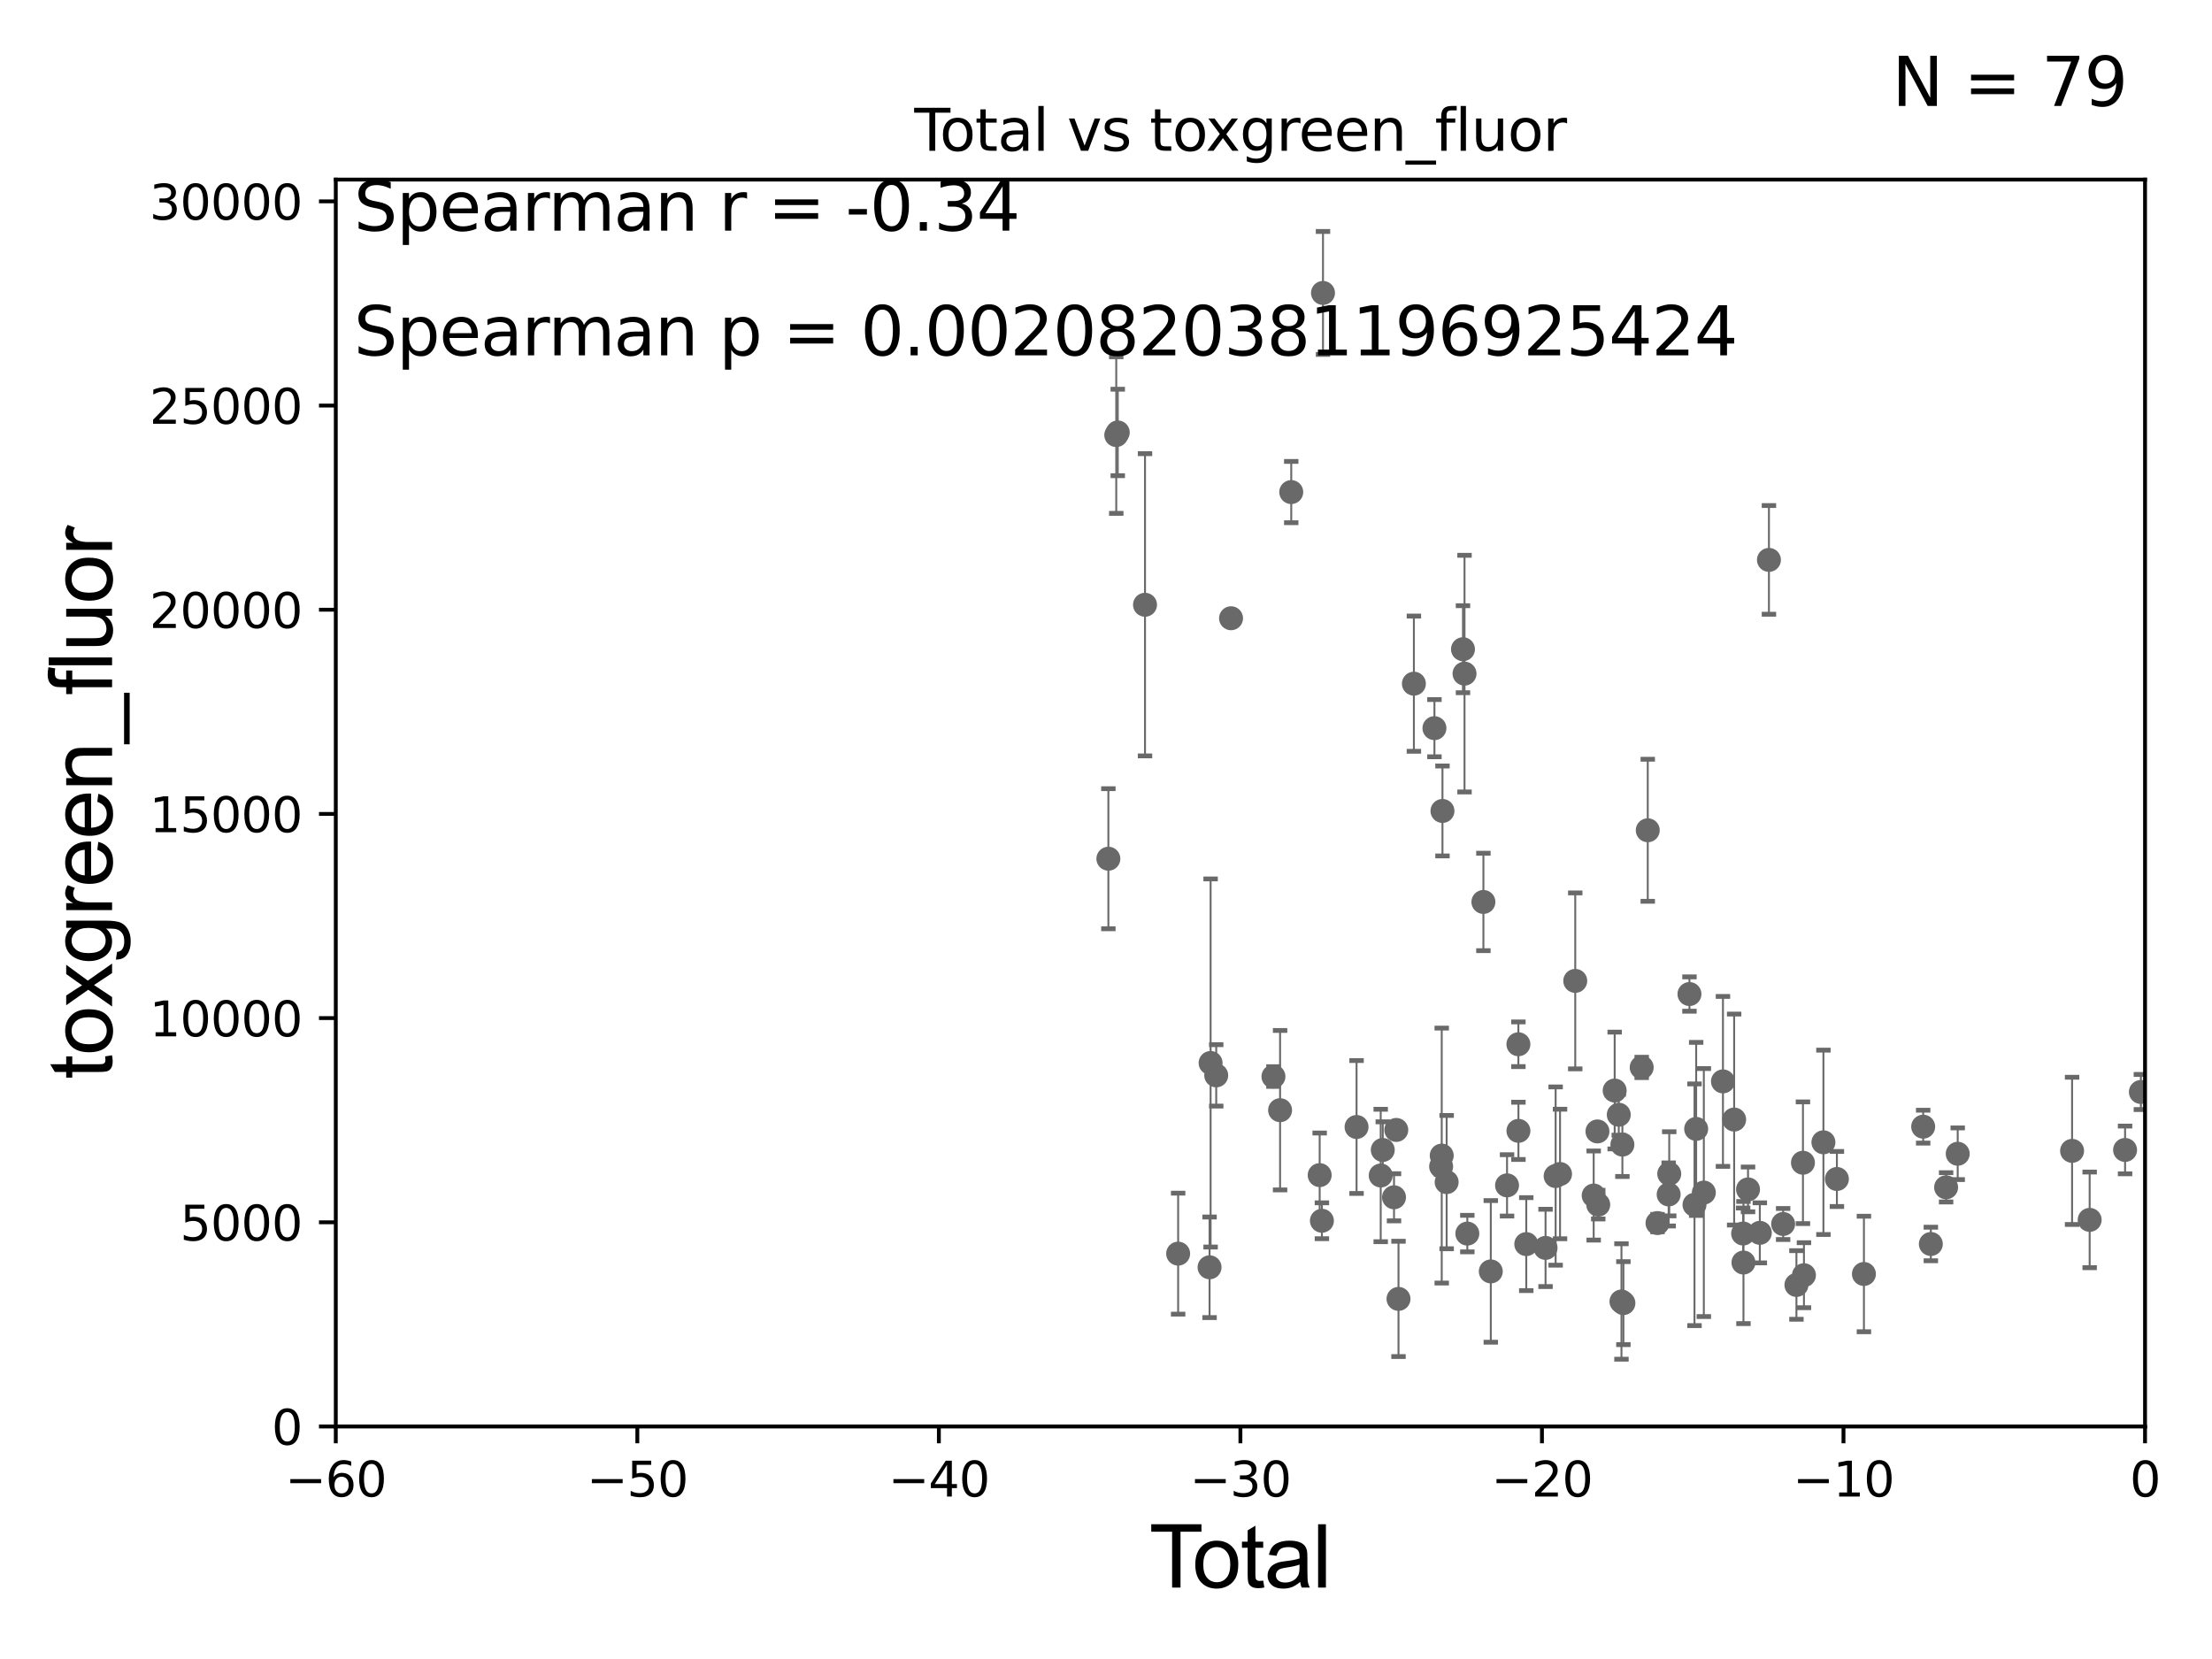 <?xml version="1.0" encoding="utf-8" standalone="no"?>
<!DOCTYPE svg PUBLIC "-//W3C//DTD SVG 1.1//EN"
  "http://www.w3.org/Graphics/SVG/1.1/DTD/svg11.dtd">
<svg xmlns:xlink="http://www.w3.org/1999/xlink" width="460.8pt" height="345.6pt" viewBox="0 0 460.8 345.6" xmlns="http://www.w3.org/2000/svg" version="1.1">
 <defs>
  <style type="text/css">*{stroke-linejoin: round; stroke-linecap: butt}</style>
 </defs>
 <g id="figure_1">
  <g id="patch_1">
   <path d="M 0 345.6 
L 460.8 345.6 
L 460.8 0 
L 0 0 
z
" style="fill: #ffffff"/>
  </g>
  <g id="axes_1">
   <g id="patch_2">
    <path d="M 69.95 297.16 
L 446.85 297.16 
L 446.85 37.411 
L 69.95 37.411 
z
" style="fill: #ffffff"/>
   </g>
   <g id="PathCollection_1">
    <defs>
     <path id="m364db2b5b6" d="M 0 1.118 
C 0.297 1.118 0.581 1 0.791 0.791 
C 1 0.581 1.118 0.297 1.118 0 
C 1.118 -0.297 1 -0.581 0.791 -0.791 
C 0.581 -1 0.297 -1.118 0 -1.118 
C -0.297 -1.118 -0.581 -1 -0.791 -0.791 
C -1 -0.581 -1.118 -0.297 -1.118 0 
C -1.118 0.297 -1 0.581 -0.791 0.791 
C -0.581 1 -0.297 1.118 0 1.118 
z
" style="stroke: #696969"/>
    </defs>
    <g clip-path="url(#p3eb53a32a3)">
     <use xlink:href="#m364db2b5b6" x="445.983" y="227.481" style="fill: #696969; stroke: #696969"/>
     <use xlink:href="#m364db2b5b6" x="309.019" y="187.893" style="fill: #696969; stroke: #696969"/>
     <use xlink:href="#m364db2b5b6" x="253.362" y="224.02" style="fill: #696969; stroke: #696969"/>
     <use xlink:href="#m364db2b5b6" x="252.191" y="221.439" style="fill: #696969; stroke: #696969"/>
     <use xlink:href="#m364db2b5b6" x="251.974" y="264.002" style="fill: #696969; stroke: #696969"/>
     <use xlink:href="#m364db2b5b6" x="310.559" y="264.858" style="fill: #696969; stroke: #696969"/>
     <use xlink:href="#m364db2b5b6" x="313.944" y="246.932" style="fill: #696969; stroke: #696969"/>
     <use xlink:href="#m364db2b5b6" x="316.309" y="217.537" style="fill: #696969; stroke: #696969"/>
     <use xlink:href="#m364db2b5b6" x="316.318" y="235.577" style="fill: #696969; stroke: #696969"/>
     <use xlink:href="#m364db2b5b6" x="245.429" y="261.154" style="fill: #696969; stroke: #696969"/>
     <use xlink:href="#m364db2b5b6" x="317.95" y="259.17" style="fill: #696969; stroke: #696969"/>
     <use xlink:href="#m364db2b5b6" x="321.965" y="259.963" style="fill: #696969; stroke: #696969"/>
     <use xlink:href="#m364db2b5b6" x="324.068" y="244.995" style="fill: #696969; stroke: #696969"/>
     <use xlink:href="#m364db2b5b6" x="324.983" y="244.565" style="fill: #696969; stroke: #696969"/>
     <use xlink:href="#m364db2b5b6" x="328.153" y="204.337" style="fill: #696969; stroke: #696969"/>
     <use xlink:href="#m364db2b5b6" x="282.596" y="234.772" style="fill: #696969; stroke: #696969"/>
     <use xlink:href="#m364db2b5b6" x="331.993" y="249.049" style="fill: #696969; stroke: #696969"/>
     <use xlink:href="#m364db2b5b6" x="332.779" y="235.698" style="fill: #696969; stroke: #696969"/>
     <use xlink:href="#m364db2b5b6" x="305.672" y="256.979" style="fill: #696969; stroke: #696969"/>
     <use xlink:href="#m364db2b5b6" x="332.943" y="250.948" style="fill: #696969; stroke: #696969"/>
     <use xlink:href="#m364db2b5b6" x="256.448" y="128.792" style="fill: #696969; stroke: #696969"/>
     <use xlink:href="#m364db2b5b6" x="304.765" y="135.242" style="fill: #696969; stroke: #696969"/>
     <use xlink:href="#m364db2b5b6" x="275.604" y="61.025" style="fill: #696969; stroke: #696969"/>
     <use xlink:href="#m364db2b5b6" x="275.377" y="254.306" style="fill: #696969; stroke: #696969"/>
     <use xlink:href="#m364db2b5b6" x="274.913" y="244.799" style="fill: #696969; stroke: #696969"/>
     <use xlink:href="#m364db2b5b6" x="287.628" y="244.876" style="fill: #696969; stroke: #696969"/>
     <use xlink:href="#m364db2b5b6" x="288.055" y="239.557" style="fill: #696969; stroke: #696969"/>
     <use xlink:href="#m364db2b5b6" x="290.399" y="249.416" style="fill: #696969; stroke: #696969"/>
     <use xlink:href="#m364db2b5b6" x="268.99" y="102.509" style="fill: #696969; stroke: #696969"/>
     <use xlink:href="#m364db2b5b6" x="290.871" y="235.386" style="fill: #696969; stroke: #696969"/>
     <use xlink:href="#m364db2b5b6" x="266.665" y="231.272" style="fill: #696969; stroke: #696969"/>
     <use xlink:href="#m364db2b5b6" x="291.334" y="270.583" style="fill: #696969; stroke: #696969"/>
     <use xlink:href="#m364db2b5b6" x="265.283" y="224.265" style="fill: #696969; stroke: #696969"/>
     <use xlink:href="#m364db2b5b6" x="294.54" y="142.422" style="fill: #696969; stroke: #696969"/>
     <use xlink:href="#m364db2b5b6" x="298.82" y="151.688" style="fill: #696969; stroke: #696969"/>
     <use xlink:href="#m364db2b5b6" x="300.215" y="243.002" style="fill: #696969; stroke: #696969"/>
     <use xlink:href="#m364db2b5b6" x="300.338" y="240.73" style="fill: #696969; stroke: #696969"/>
     <use xlink:href="#m364db2b5b6" x="300.493" y="168.936" style="fill: #696969; stroke: #696969"/>
     <use xlink:href="#m364db2b5b6" x="301.363" y="246.254" style="fill: #696969; stroke: #696969"/>
     <use xlink:href="#m364db2b5b6" x="305.087" y="140.33" style="fill: #696969; stroke: #696969"/>
     <use xlink:href="#m364db2b5b6" x="232.851" y="90.087" style="fill: #696969; stroke: #696969"/>
     <use xlink:href="#m364db2b5b6" x="238.526" y="125.986" style="fill: #696969; stroke: #696969"/>
     <use xlink:href="#m364db2b5b6" x="363.195" y="263.01" style="fill: #696969; stroke: #696969"/>
     <use xlink:href="#m364db2b5b6" x="354.939" y="248.435" style="fill: #696969; stroke: #696969"/>
     <use xlink:href="#m364db2b5b6" x="358.922" y="225.274" style="fill: #696969; stroke: #696969"/>
     <use xlink:href="#m364db2b5b6" x="361.255" y="233.224" style="fill: #696969; stroke: #696969"/>
     <use xlink:href="#m364db2b5b6" x="363.126" y="256.965" style="fill: #696969; stroke: #696969"/>
     <use xlink:href="#m364db2b5b6" x="232.538" y="90.631" style="fill: #696969; stroke: #696969"/>
     <use xlink:href="#m364db2b5b6" x="364.146" y="247.776" style="fill: #696969; stroke: #696969"/>
     <use xlink:href="#m364db2b5b6" x="366.604" y="256.824" style="fill: #696969; stroke: #696969"/>
     <use xlink:href="#m364db2b5b6" x="353.343" y="235.172" style="fill: #696969; stroke: #696969"/>
     <use xlink:href="#m364db2b5b6" x="368.502" y="116.636" style="fill: #696969; stroke: #696969"/>
     <use xlink:href="#m364db2b5b6" x="374.23" y="267.68" style="fill: #696969; stroke: #696969"/>
     <use xlink:href="#m364db2b5b6" x="375.588" y="242.219" style="fill: #696969; stroke: #696969"/>
     <use xlink:href="#m364db2b5b6" x="405.41" y="247.342" style="fill: #696969; stroke: #696969"/>
     <use xlink:href="#m364db2b5b6" x="402.229" y="259.145" style="fill: #696969; stroke: #696969"/>
     <use xlink:href="#m364db2b5b6" x="375.796" y="265.648" style="fill: #696969; stroke: #696969"/>
     <use xlink:href="#m364db2b5b6" x="400.633" y="234.705" style="fill: #696969; stroke: #696969"/>
     <use xlink:href="#m364db2b5b6" x="379.852" y="237.963" style="fill: #696969; stroke: #696969"/>
     <use xlink:href="#m364db2b5b6" x="371.46" y="254.98" style="fill: #696969; stroke: #696969"/>
     <use xlink:href="#m364db2b5b6" x="388.29" y="265.393" style="fill: #696969; stroke: #696969"/>
     <use xlink:href="#m364db2b5b6" x="407.827" y="240.348" style="fill: #696969; stroke: #696969"/>
     <use xlink:href="#m364db2b5b6" x="442.693" y="239.555" style="fill: #696969; stroke: #696969"/>
     <use xlink:href="#m364db2b5b6" x="230.895" y="178.886" style="fill: #696969; stroke: #696969"/>
     <use xlink:href="#m364db2b5b6" x="336.365" y="227.178" style="fill: #696969; stroke: #696969"/>
     <use xlink:href="#m364db2b5b6" x="337.219" y="232.221" style="fill: #696969; stroke: #696969"/>
     <use xlink:href="#m364db2b5b6" x="337.781" y="271.123" style="fill: #696969; stroke: #696969"/>
     <use xlink:href="#m364db2b5b6" x="337.974" y="238.445" style="fill: #696969; stroke: #696969"/>
     <use xlink:href="#m364db2b5b6" x="338.185" y="271.462" style="fill: #696969; stroke: #696969"/>
     <use xlink:href="#m364db2b5b6" x="341.996" y="222.359" style="fill: #696969; stroke: #696969"/>
     <use xlink:href="#m364db2b5b6" x="352.994" y="250.973" style="fill: #696969; stroke: #696969"/>
     <use xlink:href="#m364db2b5b6" x="382.66" y="245.604" style="fill: #696969; stroke: #696969"/>
     <use xlink:href="#m364db2b5b6" x="345.287" y="254.79" style="fill: #696969; stroke: #696969"/>
     <use xlink:href="#m364db2b5b6" x="347.613" y="248.825" style="fill: #696969; stroke: #696969"/>
     <use xlink:href="#m364db2b5b6" x="435.315" y="254.12" style="fill: #696969; stroke: #696969"/>
     <use xlink:href="#m364db2b5b6" x="347.732" y="244.527" style="fill: #696969; stroke: #696969"/>
     <use xlink:href="#m364db2b5b6" x="431.653" y="239.745" style="fill: #696969; stroke: #696969"/>
     <use xlink:href="#m364db2b5b6" x="351.945" y="207.078" style="fill: #696969; stroke: #696969"/>
     <use xlink:href="#m364db2b5b6" x="343.258" y="172.961" style="fill: #696969; stroke: #696969"/>
    </g>
   </g>
   <g id="matplotlib.axis_1">
    <g id="xtick_1">
     <g id="line2d_1">
      <defs>
       <path id="ma41cbbb6eb" d="M 0 0 
L 0 3.5 
" style="stroke: #000000; stroke-width: 0.8"/>
      </defs>
      <g>
       <use xlink:href="#ma41cbbb6eb" x="69.95" y="297.16" style="stroke: #000000; stroke-width: 0.8"/>
      </g>
     </g>
     <g id="text_1">
      <!-- −60 -->
      <g transform="translate(59.398 311.758)scale(0.1 -0.1)">
       <defs>
        <path id="DejaVuSans-2212" d="M 678 2272 
L 4684 2272 
L 4684 1741 
L 678 1741 
L 678 2272 
z
" transform="scale(0.016)"/>
        <path id="DejaVuSans-36" d="M 2113 2584 
Q 1688 2584 1439 2293 
Q 1191 2003 1191 1497 
Q 1191 994 1439 701 
Q 1688 409 2113 409 
Q 2538 409 2786 701 
Q 3034 994 3034 1497 
Q 3034 2003 2786 2293 
Q 2538 2584 2113 2584 
z
M 3366 4563 
L 3366 3988 
Q 3128 4100 2886 4159 
Q 2644 4219 2406 4219 
Q 1781 4219 1451 3797 
Q 1122 3375 1075 2522 
Q 1259 2794 1537 2939 
Q 1816 3084 2150 3084 
Q 2853 3084 3261 2657 
Q 3669 2231 3669 1497 
Q 3669 778 3244 343 
Q 2819 -91 2113 -91 
Q 1303 -91 875 529 
Q 447 1150 447 2328 
Q 447 3434 972 4092 
Q 1497 4750 2381 4750 
Q 2619 4750 2861 4703 
Q 3103 4656 3366 4563 
z
" transform="scale(0.016)"/>
        <path id="DejaVuSans-30" d="M 2034 4250 
Q 1547 4250 1301 3770 
Q 1056 3291 1056 2328 
Q 1056 1369 1301 889 
Q 1547 409 2034 409 
Q 2525 409 2770 889 
Q 3016 1369 3016 2328 
Q 3016 3291 2770 3770 
Q 2525 4250 2034 4250 
z
M 2034 4750 
Q 2819 4750 3233 4129 
Q 3647 3509 3647 2328 
Q 3647 1150 3233 529 
Q 2819 -91 2034 -91 
Q 1250 -91 836 529 
Q 422 1150 422 2328 
Q 422 3509 836 4129 
Q 1250 4750 2034 4750 
z
" transform="scale(0.016)"/>
       </defs>
       <use xlink:href="#DejaVuSans-2212"/>
       <use xlink:href="#DejaVuSans-36" x="83.789"/>
       <use xlink:href="#DejaVuSans-30" x="147.412"/>
      </g>
     </g>
    </g>
    <g id="xtick_2">
     <g id="line2d_2">
      <g>
       <use xlink:href="#ma41cbbb6eb" x="132.767" y="297.16" style="stroke: #000000; stroke-width: 0.8"/>
      </g>
     </g>
     <g id="text_2">
      <!-- −50 -->
      <g transform="translate(122.214 311.758)scale(0.1 -0.1)">
       <defs>
        <path id="DejaVuSans-35" d="M 691 4666 
L 3169 4666 
L 3169 4134 
L 1269 4134 
L 1269 2991 
Q 1406 3038 1543 3061 
Q 1681 3084 1819 3084 
Q 2600 3084 3056 2656 
Q 3513 2228 3513 1497 
Q 3513 744 3044 326 
Q 2575 -91 1722 -91 
Q 1428 -91 1123 -41 
Q 819 9 494 109 
L 494 744 
Q 775 591 1075 516 
Q 1375 441 1709 441 
Q 2250 441 2565 725 
Q 2881 1009 2881 1497 
Q 2881 1984 2565 2268 
Q 2250 2553 1709 2553 
Q 1456 2553 1204 2497 
Q 953 2441 691 2322 
L 691 4666 
z
" transform="scale(0.016)"/>
       </defs>
       <use xlink:href="#DejaVuSans-2212"/>
       <use xlink:href="#DejaVuSans-35" x="83.789"/>
       <use xlink:href="#DejaVuSans-30" x="147.412"/>
      </g>
     </g>
    </g>
    <g id="xtick_3">
     <g id="line2d_3">
      <g>
       <use xlink:href="#ma41cbbb6eb" x="195.583" y="297.16" style="stroke: #000000; stroke-width: 0.8"/>
      </g>
     </g>
     <g id="text_3">
      <!-- −40 -->
      <g transform="translate(185.031 311.758)scale(0.1 -0.1)">
       <defs>
        <path id="DejaVuSans-34" d="M 2419 4116 
L 825 1625 
L 2419 1625 
L 2419 4116 
z
M 2253 4666 
L 3047 4666 
L 3047 1625 
L 3713 1625 
L 3713 1100 
L 3047 1100 
L 3047 0 
L 2419 0 
L 2419 1100 
L 313 1100 
L 313 1709 
L 2253 4666 
z
" transform="scale(0.016)"/>
       </defs>
       <use xlink:href="#DejaVuSans-2212"/>
       <use xlink:href="#DejaVuSans-34" x="83.789"/>
       <use xlink:href="#DejaVuSans-30" x="147.412"/>
      </g>
     </g>
    </g>
    <g id="xtick_4">
     <g id="line2d_4">
      <g>
       <use xlink:href="#ma41cbbb6eb" x="258.4" y="297.16" style="stroke: #000000; stroke-width: 0.8"/>
      </g>
     </g>
     <g id="text_4">
      <!-- −30 -->
      <g transform="translate(247.848 311.758)scale(0.1 -0.1)">
       <defs>
        <path id="DejaVuSans-33" d="M 2597 2516 
Q 3050 2419 3304 2112 
Q 3559 1806 3559 1356 
Q 3559 666 3084 287 
Q 2609 -91 1734 -91 
Q 1441 -91 1130 -33 
Q 819 25 488 141 
L 488 750 
Q 750 597 1062 519 
Q 1375 441 1716 441 
Q 2309 441 2620 675 
Q 2931 909 2931 1356 
Q 2931 1769 2642 2001 
Q 2353 2234 1838 2234 
L 1294 2234 
L 1294 2753 
L 1863 2753 
Q 2328 2753 2575 2939 
Q 2822 3125 2822 3475 
Q 2822 3834 2567 4026 
Q 2313 4219 1838 4219 
Q 1578 4219 1281 4162 
Q 984 4106 628 3988 
L 628 4550 
Q 988 4650 1302 4700 
Q 1616 4750 1894 4750 
Q 2613 4750 3031 4423 
Q 3450 4097 3450 3541 
Q 3450 3153 3228 2886 
Q 3006 2619 2597 2516 
z
" transform="scale(0.016)"/>
       </defs>
       <use xlink:href="#DejaVuSans-2212"/>
       <use xlink:href="#DejaVuSans-33" x="83.789"/>
       <use xlink:href="#DejaVuSans-30" x="147.412"/>
      </g>
     </g>
    </g>
    <g id="xtick_5">
     <g id="line2d_5">
      <g>
       <use xlink:href="#ma41cbbb6eb" x="321.217" y="297.16" style="stroke: #000000; stroke-width: 0.8"/>
      </g>
     </g>
     <g id="text_5">
      <!-- −20 -->
      <g transform="translate(310.664 311.758)scale(0.1 -0.1)">
       <defs>
        <path id="DejaVuSans-32" d="M 1228 531 
L 3431 531 
L 3431 0 
L 469 0 
L 469 531 
Q 828 903 1448 1529 
Q 2069 2156 2228 2338 
Q 2531 2678 2651 2914 
Q 2772 3150 2772 3378 
Q 2772 3750 2511 3984 
Q 2250 4219 1831 4219 
Q 1534 4219 1204 4116 
Q 875 4013 500 3803 
L 500 4441 
Q 881 4594 1212 4672 
Q 1544 4750 1819 4750 
Q 2544 4750 2975 4387 
Q 3406 4025 3406 3419 
Q 3406 3131 3298 2873 
Q 3191 2616 2906 2266 
Q 2828 2175 2409 1742 
Q 1991 1309 1228 531 
z
" transform="scale(0.016)"/>
       </defs>
       <use xlink:href="#DejaVuSans-2212"/>
       <use xlink:href="#DejaVuSans-32" x="83.789"/>
       <use xlink:href="#DejaVuSans-30" x="147.412"/>
      </g>
     </g>
    </g>
    <g id="xtick_6">
     <g id="line2d_6">
      <g>
       <use xlink:href="#ma41cbbb6eb" x="384.033" y="297.16" style="stroke: #000000; stroke-width: 0.8"/>
      </g>
     </g>
     <g id="text_6">
      <!-- −10 -->
      <g transform="translate(373.481 311.758)scale(0.1 -0.1)">
       <defs>
        <path id="DejaVuSans-31" d="M 794 531 
L 1825 531 
L 1825 4091 
L 703 3866 
L 703 4441 
L 1819 4666 
L 2450 4666 
L 2450 531 
L 3481 531 
L 3481 0 
L 794 0 
L 794 531 
z
" transform="scale(0.016)"/>
       </defs>
       <use xlink:href="#DejaVuSans-2212"/>
       <use xlink:href="#DejaVuSans-31" x="83.789"/>
       <use xlink:href="#DejaVuSans-30" x="147.412"/>
      </g>
     </g>
    </g>
    <g id="xtick_7">
     <g id="line2d_7">
      <g>
       <use xlink:href="#ma41cbbb6eb" x="446.85" y="297.16" style="stroke: #000000; stroke-width: 0.8"/>
      </g>
     </g>
     <g id="text_7">
      <!-- 0 -->
      <g transform="translate(443.669 311.758)scale(0.1 -0.1)">
       <use xlink:href="#DejaVuSans-30"/>
      </g>
     </g>
    </g>
    <g id="text_8">
     <!-- Total -->
     <g transform="translate(239.395 330.722)scale(0.18 -0.18)">
      <defs>
       <path id="ArialMT-54" d="M 1659 0 
L 1659 4041 
L 150 4041 
L 150 4581 
L 3781 4581 
L 3781 4041 
L 2266 4041 
L 2266 0 
L 1659 0 
z
" transform="scale(0.016)"/>
       <path id="ArialMT-6f" d="M 213 1659 
Q 213 2581 725 3025 
Q 1153 3394 1769 3394 
Q 2453 3394 2887 2945 
Q 3322 2497 3322 1706 
Q 3322 1066 3130 698 
Q 2938 331 2570 128 
Q 2203 -75 1769 -75 
Q 1072 -75 642 372 
Q 213 819 213 1659 
z
M 791 1659 
Q 791 1022 1069 705 
Q 1347 388 1769 388 
Q 2188 388 2466 706 
Q 2744 1025 2744 1678 
Q 2744 2294 2464 2611 
Q 2184 2928 1769 2928 
Q 1347 2928 1069 2612 
Q 791 2297 791 1659 
z
" transform="scale(0.016)"/>
       <path id="ArialMT-74" d="M 1650 503 
L 1731 6 
Q 1494 -44 1306 -44 
Q 1000 -44 831 53 
Q 663 150 594 308 
Q 525 466 525 972 
L 525 2881 
L 113 2881 
L 113 3319 
L 525 3319 
L 525 4141 
L 1084 4478 
L 1084 3319 
L 1650 3319 
L 1650 2881 
L 1084 2881 
L 1084 941 
Q 1084 700 1114 631 
Q 1144 563 1211 522 
Q 1278 481 1403 481 
Q 1497 481 1650 503 
z
" transform="scale(0.016)"/>
       <path id="ArialMT-61" d="M 2588 409 
Q 2275 144 1986 34 
Q 1697 -75 1366 -75 
Q 819 -75 525 192 
Q 231 459 231 875 
Q 231 1119 342 1320 
Q 453 1522 633 1644 
Q 813 1766 1038 1828 
Q 1203 1872 1538 1913 
Q 2219 1994 2541 2106 
Q 2544 2222 2544 2253 
Q 2544 2597 2384 2738 
Q 2169 2928 1744 2928 
Q 1347 2928 1158 2789 
Q 969 2650 878 2297 
L 328 2372 
Q 403 2725 575 2942 
Q 747 3159 1072 3276 
Q 1397 3394 1825 3394 
Q 2250 3394 2515 3294 
Q 2781 3194 2906 3042 
Q 3031 2891 3081 2659 
Q 3109 2516 3109 2141 
L 3109 1391 
Q 3109 606 3145 398 
Q 3181 191 3288 0 
L 2700 0 
Q 2613 175 2588 409 
z
M 2541 1666 
Q 2234 1541 1622 1453 
Q 1275 1403 1131 1340 
Q 988 1278 909 1158 
Q 831 1038 831 891 
Q 831 666 1001 516 
Q 1172 366 1500 366 
Q 1825 366 2078 508 
Q 2331 650 2450 897 
Q 2541 1088 2541 1459 
L 2541 1666 
z
" transform="scale(0.016)"/>
       <path id="ArialMT-6c" d="M 409 0 
L 409 4581 
L 972 4581 
L 972 0 
L 409 0 
z
" transform="scale(0.016)"/>
      </defs>
      <use xlink:href="#ArialMT-54"/>
      <use xlink:href="#ArialMT-6f" x="49.959"/>
      <use xlink:href="#ArialMT-74" x="105.574"/>
      <use xlink:href="#ArialMT-61" x="133.357"/>
      <use xlink:href="#ArialMT-6c" x="188.973"/>
     </g>
    </g>
   </g>
   <g id="matplotlib.axis_2">
    <g id="ytick_1">
     <g id="line2d_8">
      <defs>
       <path id="m6134c18078" d="M 0 0 
L -3.5 0 
" style="stroke: #000000; stroke-width: 0.8"/>
      </defs>
      <g>
       <use xlink:href="#m6134c18078" x="69.95" y="297.16" style="stroke: #000000; stroke-width: 0.8"/>
      </g>
     </g>
     <g id="text_9">
      <!-- 0 -->
      <g transform="translate(56.587 300.959)scale(0.1 -0.1)">
       <use xlink:href="#DejaVuSans-30"/>
      </g>
     </g>
    </g>
    <g id="ytick_2">
     <g id="line2d_9">
      <g>
       <use xlink:href="#m6134c18078" x="69.95" y="254.625" style="stroke: #000000; stroke-width: 0.8"/>
      </g>
     </g>
     <g id="text_10">
      <!-- 5000 -->
      <g transform="translate(37.5 258.424)scale(0.1 -0.1)">
       <use xlink:href="#DejaVuSans-35"/>
       <use xlink:href="#DejaVuSans-30" x="63.623"/>
       <use xlink:href="#DejaVuSans-30" x="127.246"/>
       <use xlink:href="#DejaVuSans-30" x="190.869"/>
      </g>
     </g>
    </g>
    <g id="ytick_3">
     <g id="line2d_10">
      <g>
       <use xlink:href="#m6134c18078" x="69.95" y="212.089" style="stroke: #000000; stroke-width: 0.8"/>
      </g>
     </g>
     <g id="text_11">
      <!-- 10000 -->
      <g transform="translate(31.137 215.888)scale(0.1 -0.1)">
       <use xlink:href="#DejaVuSans-31"/>
       <use xlink:href="#DejaVuSans-30" x="63.623"/>
       <use xlink:href="#DejaVuSans-30" x="127.246"/>
       <use xlink:href="#DejaVuSans-30" x="190.869"/>
       <use xlink:href="#DejaVuSans-30" x="254.492"/>
      </g>
     </g>
    </g>
    <g id="ytick_4">
     <g id="line2d_11">
      <g>
       <use xlink:href="#m6134c18078" x="69.95" y="169.554" style="stroke: #000000; stroke-width: 0.8"/>
      </g>
     </g>
     <g id="text_12">
      <!-- 15000 -->
      <g transform="translate(31.137 173.353)scale(0.1 -0.1)">
       <use xlink:href="#DejaVuSans-31"/>
       <use xlink:href="#DejaVuSans-35" x="63.623"/>
       <use xlink:href="#DejaVuSans-30" x="127.246"/>
       <use xlink:href="#DejaVuSans-30" x="190.869"/>
       <use xlink:href="#DejaVuSans-30" x="254.492"/>
      </g>
     </g>
    </g>
    <g id="ytick_5">
     <g id="line2d_12">
      <g>
       <use xlink:href="#m6134c18078" x="69.95" y="127.018" style="stroke: #000000; stroke-width: 0.8"/>
      </g>
     </g>
     <g id="text_13">
      <!-- 20000 -->
      <g transform="translate(31.137 130.817)scale(0.1 -0.1)">
       <use xlink:href="#DejaVuSans-32"/>
       <use xlink:href="#DejaVuSans-30" x="63.623"/>
       <use xlink:href="#DejaVuSans-30" x="127.246"/>
       <use xlink:href="#DejaVuSans-30" x="190.869"/>
       <use xlink:href="#DejaVuSans-30" x="254.492"/>
      </g>
     </g>
    </g>
    <g id="ytick_6">
     <g id="line2d_13">
      <g>
       <use xlink:href="#m6134c18078" x="69.95" y="84.483" style="stroke: #000000; stroke-width: 0.8"/>
      </g>
     </g>
     <g id="text_14">
      <!-- 25000 -->
      <g transform="translate(31.137 88.282)scale(0.1 -0.1)">
       <use xlink:href="#DejaVuSans-32"/>
       <use xlink:href="#DejaVuSans-35" x="63.623"/>
       <use xlink:href="#DejaVuSans-30" x="127.246"/>
       <use xlink:href="#DejaVuSans-30" x="190.869"/>
       <use xlink:href="#DejaVuSans-30" x="254.492"/>
      </g>
     </g>
    </g>
    <g id="ytick_7">
     <g id="line2d_14">
      <g>
       <use xlink:href="#m6134c18078" x="69.95" y="41.947" style="stroke: #000000; stroke-width: 0.8"/>
      </g>
     </g>
     <g id="text_15">
      <!-- 30000 -->
      <g transform="translate(31.137 45.746)scale(0.1 -0.1)">
       <use xlink:href="#DejaVuSans-33"/>
       <use xlink:href="#DejaVuSans-30" x="63.623"/>
       <use xlink:href="#DejaVuSans-30" x="127.246"/>
       <use xlink:href="#DejaVuSans-30" x="190.869"/>
       <use xlink:href="#DejaVuSans-30" x="254.492"/>
      </g>
     </g>
    </g>
    <g id="text_16">
     <!-- toxgreen_fluor -->
     <g transform="translate(23.349 224.818)rotate(-90)scale(0.18 -0.18)">
      <defs>
       <path id="ArialMT-78" d="M 47 0 
L 1259 1725 
L 138 3319 
L 841 3319 
L 1350 2541 
Q 1494 2319 1581 2169 
Q 1719 2375 1834 2534 
L 2394 3319 
L 3066 3319 
L 1919 1756 
L 3153 0 
L 2463 0 
L 1781 1031 
L 1600 1309 
L 728 0 
L 47 0 
z
" transform="scale(0.016)"/>
       <path id="ArialMT-67" d="M 319 -275 
L 866 -356 
Q 900 -609 1056 -725 
Q 1266 -881 1628 -881 
Q 2019 -881 2231 -725 
Q 2444 -569 2519 -288 
Q 2563 -116 2559 434 
Q 2191 0 1641 0 
Q 956 0 581 494 
Q 206 988 206 1678 
Q 206 2153 378 2554 
Q 550 2956 876 3175 
Q 1203 3394 1644 3394 
Q 2231 3394 2613 2919 
L 2613 3319 
L 3131 3319 
L 3131 450 
Q 3131 -325 2973 -648 
Q 2816 -972 2473 -1159 
Q 2131 -1347 1631 -1347 
Q 1038 -1347 672 -1080 
Q 306 -813 319 -275 
z
M 784 1719 
Q 784 1066 1043 766 
Q 1303 466 1694 466 
Q 2081 466 2343 764 
Q 2606 1063 2606 1700 
Q 2606 2309 2336 2618 
Q 2066 2928 1684 2928 
Q 1309 2928 1046 2623 
Q 784 2319 784 1719 
z
" transform="scale(0.016)"/>
       <path id="ArialMT-72" d="M 416 0 
L 416 3319 
L 922 3319 
L 922 2816 
Q 1116 3169 1280 3281 
Q 1444 3394 1641 3394 
Q 1925 3394 2219 3213 
L 2025 2691 
Q 1819 2813 1613 2813 
Q 1428 2813 1281 2702 
Q 1134 2591 1072 2394 
Q 978 2094 978 1738 
L 978 0 
L 416 0 
z
" transform="scale(0.016)"/>
       <path id="ArialMT-65" d="M 2694 1069 
L 3275 997 
Q 3138 488 2766 206 
Q 2394 -75 1816 -75 
Q 1088 -75 661 373 
Q 234 822 234 1631 
Q 234 2469 665 2931 
Q 1097 3394 1784 3394 
Q 2450 3394 2872 2941 
Q 3294 2488 3294 1666 
Q 3294 1616 3291 1516 
L 816 1516 
Q 847 969 1125 678 
Q 1403 388 1819 388 
Q 2128 388 2347 550 
Q 2566 713 2694 1069 
z
M 847 1978 
L 2700 1978 
Q 2663 2397 2488 2606 
Q 2219 2931 1791 2931 
Q 1403 2931 1139 2672 
Q 875 2413 847 1978 
z
" transform="scale(0.016)"/>
       <path id="ArialMT-6e" d="M 422 0 
L 422 3319 
L 928 3319 
L 928 2847 
Q 1294 3394 1984 3394 
Q 2284 3394 2536 3286 
Q 2788 3178 2913 3003 
Q 3038 2828 3088 2588 
Q 3119 2431 3119 2041 
L 3119 0 
L 2556 0 
L 2556 2019 
Q 2556 2363 2490 2533 
Q 2425 2703 2258 2804 
Q 2091 2906 1866 2906 
Q 1506 2906 1245 2678 
Q 984 2450 984 1813 
L 984 0 
L 422 0 
z
" transform="scale(0.016)"/>
       <path id="ArialMT-5f" d="M -97 -1272 
L -97 -866 
L 3631 -866 
L 3631 -1272 
L -97 -1272 
z
" transform="scale(0.016)"/>
       <path id="ArialMT-66" d="M 556 0 
L 556 2881 
L 59 2881 
L 59 3319 
L 556 3319 
L 556 3672 
Q 556 4006 616 4169 
Q 697 4388 901 4523 
Q 1106 4659 1475 4659 
Q 1713 4659 2000 4603 
L 1916 4113 
Q 1741 4144 1584 4144 
Q 1328 4144 1222 4034 
Q 1116 3925 1116 3625 
L 1116 3319 
L 1763 3319 
L 1763 2881 
L 1116 2881 
L 1116 0 
L 556 0 
z
" transform="scale(0.016)"/>
       <path id="ArialMT-75" d="M 2597 0 
L 2597 488 
Q 2209 -75 1544 -75 
Q 1250 -75 995 37 
Q 741 150 617 320 
Q 494 491 444 738 
Q 409 903 409 1263 
L 409 3319 
L 972 3319 
L 972 1478 
Q 972 1038 1006 884 
Q 1059 663 1231 536 
Q 1403 409 1656 409 
Q 1909 409 2131 539 
Q 2353 669 2445 892 
Q 2538 1116 2538 1541 
L 2538 3319 
L 3100 3319 
L 3100 0 
L 2597 0 
z
" transform="scale(0.016)"/>
      </defs>
      <use xlink:href="#ArialMT-74"/>
      <use xlink:href="#ArialMT-6f" x="27.783"/>
      <use xlink:href="#ArialMT-78" x="83.398"/>
      <use xlink:href="#ArialMT-67" x="133.398"/>
      <use xlink:href="#ArialMT-72" x="189.014"/>
      <use xlink:href="#ArialMT-65" x="222.314"/>
      <use xlink:href="#ArialMT-65" x="277.93"/>
      <use xlink:href="#ArialMT-6e" x="333.545"/>
      <use xlink:href="#ArialMT-5f" x="389.16"/>
      <use xlink:href="#ArialMT-66" x="444.775"/>
      <use xlink:href="#ArialMT-6c" x="472.559"/>
      <use xlink:href="#ArialMT-75" x="494.775"/>
      <use xlink:href="#ArialMT-6f" x="550.391"/>
      <use xlink:href="#ArialMT-72" x="606.006"/>
     </g>
    </g>
   </g>
   <g id="LineCollection_1">
    <path d="M 445.983 231.136 
L 445.983 223.826 
" clip-path="url(#p3eb53a32a3)" style="fill: none; stroke: #696969; stroke-width: 0.4"/>
    <path d="M 309.019 198.039 
L 309.019 177.747 
" clip-path="url(#p3eb53a32a3)" style="fill: none; stroke: #696969; stroke-width: 0.4"/>
    <path d="M 253.362 230.419 
L 253.362 217.621 
" clip-path="url(#p3eb53a32a3)" style="fill: none; stroke: #696969; stroke-width: 0.4"/>
    <path d="M 252.191 259.78 
L 252.191 183.097 
" clip-path="url(#p3eb53a32a3)" style="fill: none; stroke: #696969; stroke-width: 0.4"/>
    <path d="M 251.974 274.477 
L 251.974 253.526 
" clip-path="url(#p3eb53a32a3)" style="fill: none; stroke: #696969; stroke-width: 0.4"/>
    <path d="M 310.559 279.607 
L 310.559 250.108 
" clip-path="url(#p3eb53a32a3)" style="fill: none; stroke: #696969; stroke-width: 0.4"/>
    <path d="M 313.944 253.324 
L 313.944 240.54 
" clip-path="url(#p3eb53a32a3)" style="fill: none; stroke: #696969; stroke-width: 0.4"/>
    <path d="M 316.309 222.19 
L 316.309 212.884 
" clip-path="url(#p3eb53a32a3)" style="fill: none; stroke: #696969; stroke-width: 0.4"/>
    <path d="M 316.318 241.54 
L 316.318 229.614 
" clip-path="url(#p3eb53a32a3)" style="fill: none; stroke: #696969; stroke-width: 0.4"/>
    <path d="M 245.429 273.756 
L 245.429 248.552 
" clip-path="url(#p3eb53a32a3)" style="fill: none; stroke: #696969; stroke-width: 0.4"/>
    <path d="M 317.95 268.854 
L 317.95 249.486 
" clip-path="url(#p3eb53a32a3)" style="fill: none; stroke: #696969; stroke-width: 0.4"/>
    <path d="M 321.965 268.012 
L 321.965 251.913 
" clip-path="url(#p3eb53a32a3)" style="fill: none; stroke: #696969; stroke-width: 0.4"/>
    <path d="M 324.068 263.563 
L 324.068 226.426 
" clip-path="url(#p3eb53a32a3)" style="fill: none; stroke: #696969; stroke-width: 0.4"/>
    <path d="M 324.983 258.057 
L 324.983 231.073 
" clip-path="url(#p3eb53a32a3)" style="fill: none; stroke: #696969; stroke-width: 0.4"/>
    <path d="M 328.153 222.666 
L 328.153 186.008 
" clip-path="url(#p3eb53a32a3)" style="fill: none; stroke: #696969; stroke-width: 0.4"/>
    <path d="M 282.596 248.615 
L 282.596 220.93 
" clip-path="url(#p3eb53a32a3)" style="fill: none; stroke: #696969; stroke-width: 0.4"/>
    <path d="M 331.993 258.33 
L 331.993 239.767 
" clip-path="url(#p3eb53a32a3)" style="fill: none; stroke: #696969; stroke-width: 0.4"/>
    <path d="M 332.779 236.285 
L 332.779 235.111 
" clip-path="url(#p3eb53a32a3)" style="fill: none; stroke: #696969; stroke-width: 0.4"/>
    <path d="M 305.672 260.782 
L 305.672 253.175 
" clip-path="url(#p3eb53a32a3)" style="fill: none; stroke: #696969; stroke-width: 0.4"/>
    <path d="M 332.943 253.936 
L 332.943 247.959 
" clip-path="url(#p3eb53a32a3)" style="fill: none; stroke: #696969; stroke-width: 0.4"/>
    <path d="M 256.448 129.373 
L 256.448 128.211 
" clip-path="url(#p3eb53a32a3)" style="fill: none; stroke: #696969; stroke-width: 0.4"/>
    <path d="M 304.765 144.307 
L 304.765 126.177 
" clip-path="url(#p3eb53a32a3)" style="fill: none; stroke: #696969; stroke-width: 0.4"/>
    <path d="M 275.604 73.83 
L 275.604 48.219 
" clip-path="url(#p3eb53a32a3)" style="fill: none; stroke: #696969; stroke-width: 0.4"/>
    <path d="M 275.377 258.039 
L 275.377 250.572 
" clip-path="url(#p3eb53a32a3)" style="fill: none; stroke: #696969; stroke-width: 0.4"/>
    <path d="M 274.913 253.57 
L 274.913 236.028 
" clip-path="url(#p3eb53a32a3)" style="fill: none; stroke: #696969; stroke-width: 0.4"/>
    <path d="M 287.628 258.669 
L 287.628 231.084 
" clip-path="url(#p3eb53a32a3)" style="fill: none; stroke: #696969; stroke-width: 0.4"/>
    <path d="M 288.055 245.419 
L 288.055 233.695 
" clip-path="url(#p3eb53a32a3)" style="fill: none; stroke: #696969; stroke-width: 0.4"/>
    <path d="M 290.399 254.324 
L 290.399 244.507 
" clip-path="url(#p3eb53a32a3)" style="fill: none; stroke: #696969; stroke-width: 0.4"/>
    <path d="M 268.99 108.892 
L 268.99 96.126 
" clip-path="url(#p3eb53a32a3)" style="fill: none; stroke: #696969; stroke-width: 0.4"/>
    <path d="M 290.871 236.167 
L 290.871 234.605 
" clip-path="url(#p3eb53a32a3)" style="fill: none; stroke: #696969; stroke-width: 0.4"/>
    <path d="M 266.665 247.878 
L 266.665 214.667 
" clip-path="url(#p3eb53a32a3)" style="fill: none; stroke: #696969; stroke-width: 0.4"/>
    <path d="M 291.334 282.589 
L 291.334 258.578 
" clip-path="url(#p3eb53a32a3)" style="fill: none; stroke: #696969; stroke-width: 0.4"/>
    <path d="M 265.283 226.315 
L 265.283 222.215 
" clip-path="url(#p3eb53a32a3)" style="fill: none; stroke: #696969; stroke-width: 0.4"/>
    <path d="M 294.54 156.508 
L 294.54 128.336 
" clip-path="url(#p3eb53a32a3)" style="fill: none; stroke: #696969; stroke-width: 0.4"/>
    <path d="M 298.82 157.648 
L 298.82 145.729 
" clip-path="url(#p3eb53a32a3)" style="fill: none; stroke: #696969; stroke-width: 0.4"/>
    <path d="M 300.215 244.655 
L 300.215 241.349 
" clip-path="url(#p3eb53a32a3)" style="fill: none; stroke: #696969; stroke-width: 0.4"/>
    <path d="M 300.338 267.286 
L 300.338 214.175 
" clip-path="url(#p3eb53a32a3)" style="fill: none; stroke: #696969; stroke-width: 0.4"/>
    <path d="M 300.493 178.302 
L 300.493 159.571 
" clip-path="url(#p3eb53a32a3)" style="fill: none; stroke: #696969; stroke-width: 0.4"/>
    <path d="M 301.363 260.135 
L 301.363 232.372 
" clip-path="url(#p3eb53a32a3)" style="fill: none; stroke: #696969; stroke-width: 0.4"/>
    <path d="M 305.087 164.98 
L 305.087 115.681 
" clip-path="url(#p3eb53a32a3)" style="fill: none; stroke: #696969; stroke-width: 0.4"/>
    <path d="M 232.851 99.093 
L 232.851 81.081 
" clip-path="url(#p3eb53a32a3)" style="fill: none; stroke: #696969; stroke-width: 0.4"/>
    <path d="M 238.526 157.464 
L 238.526 94.507 
" clip-path="url(#p3eb53a32a3)" style="fill: none; stroke: #696969; stroke-width: 0.4"/>
    <path d="M 363.195 275.732 
L 363.195 250.288 
" clip-path="url(#p3eb53a32a3)" style="fill: none; stroke: #696969; stroke-width: 0.4"/>
    <path d="M 354.939 274.266 
L 354.939 222.603 
" clip-path="url(#p3eb53a32a3)" style="fill: none; stroke: #696969; stroke-width: 0.4"/>
    <path d="M 358.922 242.973 
L 358.922 207.575 
" clip-path="url(#p3eb53a32a3)" style="fill: none; stroke: #696969; stroke-width: 0.4"/>
    <path d="M 361.255 255.198 
L 361.255 211.251 
" clip-path="url(#p3eb53a32a3)" style="fill: none; stroke: #696969; stroke-width: 0.4"/>
    <path d="M 363.126 262.28 
L 363.126 251.65 
" clip-path="url(#p3eb53a32a3)" style="fill: none; stroke: #696969; stroke-width: 0.4"/>
    <path d="M 232.538 106.944 
L 232.538 74.319 
" clip-path="url(#p3eb53a32a3)" style="fill: none; stroke: #696969; stroke-width: 0.4"/>
    <path d="M 364.146 252.438 
L 364.146 243.113 
" clip-path="url(#p3eb53a32a3)" style="fill: none; stroke: #696969; stroke-width: 0.4"/>
    <path d="M 366.604 263.081 
L 366.604 250.567 
" clip-path="url(#p3eb53a32a3)" style="fill: none; stroke: #696969; stroke-width: 0.4"/>
    <path d="M 353.343 253.196 
L 353.343 217.147 
" clip-path="url(#p3eb53a32a3)" style="fill: none; stroke: #696969; stroke-width: 0.4"/>
    <path d="M 368.502 127.956 
L 368.502 105.316 
" clip-path="url(#p3eb53a32a3)" style="fill: none; stroke: #696969; stroke-width: 0.4"/>
    <path d="M 374.23 274.824 
L 374.23 260.536 
" clip-path="url(#p3eb53a32a3)" style="fill: none; stroke: #696969; stroke-width: 0.4"/>
    <path d="M 375.588 254.892 
L 375.588 229.546 
" clip-path="url(#p3eb53a32a3)" style="fill: none; stroke: #696969; stroke-width: 0.4"/>
    <path d="M 405.41 250.392 
L 405.41 244.293 
" clip-path="url(#p3eb53a32a3)" style="fill: none; stroke: #696969; stroke-width: 0.4"/>
    <path d="M 402.229 262.636 
L 402.229 255.653 
" clip-path="url(#p3eb53a32a3)" style="fill: none; stroke: #696969; stroke-width: 0.4"/>
    <path d="M 375.796 272.418 
L 375.796 258.878 
" clip-path="url(#p3eb53a32a3)" style="fill: none; stroke: #696969; stroke-width: 0.4"/>
    <path d="M 400.633 238.13 
L 400.633 231.279 
" clip-path="url(#p3eb53a32a3)" style="fill: none; stroke: #696969; stroke-width: 0.4"/>
    <path d="M 379.852 257.165 
L 379.852 218.762 
" clip-path="url(#p3eb53a32a3)" style="fill: none; stroke: #696969; stroke-width: 0.4"/>
    <path d="M 371.46 258.213 
L 371.46 251.748 
" clip-path="url(#p3eb53a32a3)" style="fill: none; stroke: #696969; stroke-width: 0.4"/>
    <path d="M 388.29 277.426 
L 388.29 253.359 
" clip-path="url(#p3eb53a32a3)" style="fill: none; stroke: #696969; stroke-width: 0.4"/>
    <path d="M 407.827 245.73 
L 407.827 234.965 
" clip-path="url(#p3eb53a32a3)" style="fill: none; stroke: #696969; stroke-width: 0.4"/>
    <path d="M 442.693 244.525 
L 442.693 234.585 
" clip-path="url(#p3eb53a32a3)" style="fill: none; stroke: #696969; stroke-width: 0.4"/>
    <path d="M 230.895 193.476 
L 230.895 164.296 
" clip-path="url(#p3eb53a32a3)" style="fill: none; stroke: #696969; stroke-width: 0.4"/>
    <path d="M 336.365 239.343 
L 336.365 215.013 
" clip-path="url(#p3eb53a32a3)" style="fill: none; stroke: #696969; stroke-width: 0.4"/>
    <path d="M 337.219 236.481 
L 337.219 227.961 
" clip-path="url(#p3eb53a32a3)" style="fill: none; stroke: #696969; stroke-width: 0.4"/>
    <path d="M 337.781 283.147 
L 337.781 259.099 
" clip-path="url(#p3eb53a32a3)" style="fill: none; stroke: #696969; stroke-width: 0.4"/>
    <path d="M 337.974 245.084 
L 337.974 231.807 
" clip-path="url(#p3eb53a32a3)" style="fill: none; stroke: #696969; stroke-width: 0.4"/>
    <path d="M 338.185 280.106 
L 338.185 262.818 
" clip-path="url(#p3eb53a32a3)" style="fill: none; stroke: #696969; stroke-width: 0.4"/>
    <path d="M 341.996 224.478 
L 341.996 220.241 
" clip-path="url(#p3eb53a32a3)" style="fill: none; stroke: #696969; stroke-width: 0.4"/>
    <path d="M 352.994 276.147 
L 352.994 225.799 
" clip-path="url(#p3eb53a32a3)" style="fill: none; stroke: #696969; stroke-width: 0.4"/>
    <path d="M 382.66 251.339 
L 382.66 239.868 
" clip-path="url(#p3eb53a32a3)" style="fill: none; stroke: #696969; stroke-width: 0.4"/>
    <path d="M 345.287 256.597 
L 345.287 252.983 
" clip-path="url(#p3eb53a32a3)" style="fill: none; stroke: #696969; stroke-width: 0.4"/>
    <path d="M 347.613 255.395 
L 347.613 242.254 
" clip-path="url(#p3eb53a32a3)" style="fill: none; stroke: #696969; stroke-width: 0.4"/>
    <path d="M 435.315 264.082 
L 435.315 244.158 
" clip-path="url(#p3eb53a32a3)" style="fill: none; stroke: #696969; stroke-width: 0.4"/>
    <path d="M 347.732 253.29 
L 347.732 235.764 
" clip-path="url(#p3eb53a32a3)" style="fill: none; stroke: #696969; stroke-width: 0.4"/>
    <path d="M 431.653 255.078 
L 431.653 224.413 
" clip-path="url(#p3eb53a32a3)" style="fill: none; stroke: #696969; stroke-width: 0.4"/>
    <path d="M 351.945 210.653 
L 351.945 203.502 
" clip-path="url(#p3eb53a32a3)" style="fill: none; stroke: #696969; stroke-width: 0.4"/>
    <path d="M 343.258 187.755 
L 343.258 158.167 
" clip-path="url(#p3eb53a32a3)" style="fill: none; stroke: #696969; stroke-width: 0.4"/>
   </g>
   <g id="line2d_15">
    <defs>
     <path id="m84877ab5ab" d="M 1.5 0 
L -1.5 -0 
" style="stroke: #696969"/>
    </defs>
    <g clip-path="url(#p3eb53a32a3)">
     <use xlink:href="#m84877ab5ab" x="445.983" y="231.136" style="fill: #696969; stroke: #696969"/>
     <use xlink:href="#m84877ab5ab" x="309.019" y="198.039" style="fill: #696969; stroke: #696969"/>
     <use xlink:href="#m84877ab5ab" x="253.362" y="230.419" style="fill: #696969; stroke: #696969"/>
     <use xlink:href="#m84877ab5ab" x="252.191" y="259.78" style="fill: #696969; stroke: #696969"/>
     <use xlink:href="#m84877ab5ab" x="251.974" y="274.477" style="fill: #696969; stroke: #696969"/>
     <use xlink:href="#m84877ab5ab" x="310.559" y="279.607" style="fill: #696969; stroke: #696969"/>
     <use xlink:href="#m84877ab5ab" x="313.944" y="253.324" style="fill: #696969; stroke: #696969"/>
     <use xlink:href="#m84877ab5ab" x="316.309" y="222.19" style="fill: #696969; stroke: #696969"/>
     <use xlink:href="#m84877ab5ab" x="316.318" y="241.54" style="fill: #696969; stroke: #696969"/>
     <use xlink:href="#m84877ab5ab" x="245.429" y="273.756" style="fill: #696969; stroke: #696969"/>
     <use xlink:href="#m84877ab5ab" x="317.95" y="268.854" style="fill: #696969; stroke: #696969"/>
     <use xlink:href="#m84877ab5ab" x="321.965" y="268.012" style="fill: #696969; stroke: #696969"/>
     <use xlink:href="#m84877ab5ab" x="324.068" y="263.563" style="fill: #696969; stroke: #696969"/>
     <use xlink:href="#m84877ab5ab" x="324.983" y="258.057" style="fill: #696969; stroke: #696969"/>
     <use xlink:href="#m84877ab5ab" x="328.153" y="222.666" style="fill: #696969; stroke: #696969"/>
     <use xlink:href="#m84877ab5ab" x="282.596" y="248.615" style="fill: #696969; stroke: #696969"/>
     <use xlink:href="#m84877ab5ab" x="331.993" y="258.33" style="fill: #696969; stroke: #696969"/>
     <use xlink:href="#m84877ab5ab" x="332.779" y="236.285" style="fill: #696969; stroke: #696969"/>
     <use xlink:href="#m84877ab5ab" x="305.672" y="260.782" style="fill: #696969; stroke: #696969"/>
     <use xlink:href="#m84877ab5ab" x="332.943" y="253.936" style="fill: #696969; stroke: #696969"/>
     <use xlink:href="#m84877ab5ab" x="256.448" y="129.373" style="fill: #696969; stroke: #696969"/>
     <use xlink:href="#m84877ab5ab" x="304.765" y="144.307" style="fill: #696969; stroke: #696969"/>
     <use xlink:href="#m84877ab5ab" x="275.604" y="73.83" style="fill: #696969; stroke: #696969"/>
     <use xlink:href="#m84877ab5ab" x="275.377" y="258.039" style="fill: #696969; stroke: #696969"/>
     <use xlink:href="#m84877ab5ab" x="274.913" y="253.57" style="fill: #696969; stroke: #696969"/>
     <use xlink:href="#m84877ab5ab" x="287.628" y="258.669" style="fill: #696969; stroke: #696969"/>
     <use xlink:href="#m84877ab5ab" x="288.055" y="245.419" style="fill: #696969; stroke: #696969"/>
     <use xlink:href="#m84877ab5ab" x="290.399" y="254.324" style="fill: #696969; stroke: #696969"/>
     <use xlink:href="#m84877ab5ab" x="268.99" y="108.892" style="fill: #696969; stroke: #696969"/>
     <use xlink:href="#m84877ab5ab" x="290.871" y="236.167" style="fill: #696969; stroke: #696969"/>
     <use xlink:href="#m84877ab5ab" x="266.665" y="247.878" style="fill: #696969; stroke: #696969"/>
     <use xlink:href="#m84877ab5ab" x="291.334" y="282.589" style="fill: #696969; stroke: #696969"/>
     <use xlink:href="#m84877ab5ab" x="265.283" y="226.315" style="fill: #696969; stroke: #696969"/>
     <use xlink:href="#m84877ab5ab" x="294.54" y="156.508" style="fill: #696969; stroke: #696969"/>
     <use xlink:href="#m84877ab5ab" x="298.82" y="157.648" style="fill: #696969; stroke: #696969"/>
     <use xlink:href="#m84877ab5ab" x="300.215" y="244.655" style="fill: #696969; stroke: #696969"/>
     <use xlink:href="#m84877ab5ab" x="300.338" y="267.286" style="fill: #696969; stroke: #696969"/>
     <use xlink:href="#m84877ab5ab" x="300.493" y="178.302" style="fill: #696969; stroke: #696969"/>
     <use xlink:href="#m84877ab5ab" x="301.363" y="260.135" style="fill: #696969; stroke: #696969"/>
     <use xlink:href="#m84877ab5ab" x="305.087" y="164.98" style="fill: #696969; stroke: #696969"/>
     <use xlink:href="#m84877ab5ab" x="232.851" y="99.093" style="fill: #696969; stroke: #696969"/>
     <use xlink:href="#m84877ab5ab" x="238.526" y="157.464" style="fill: #696969; stroke: #696969"/>
     <use xlink:href="#m84877ab5ab" x="363.195" y="275.732" style="fill: #696969; stroke: #696969"/>
     <use xlink:href="#m84877ab5ab" x="354.939" y="274.266" style="fill: #696969; stroke: #696969"/>
     <use xlink:href="#m84877ab5ab" x="358.922" y="242.973" style="fill: #696969; stroke: #696969"/>
     <use xlink:href="#m84877ab5ab" x="361.255" y="255.198" style="fill: #696969; stroke: #696969"/>
     <use xlink:href="#m84877ab5ab" x="363.126" y="262.28" style="fill: #696969; stroke: #696969"/>
     <use xlink:href="#m84877ab5ab" x="232.538" y="106.944" style="fill: #696969; stroke: #696969"/>
     <use xlink:href="#m84877ab5ab" x="364.146" y="252.438" style="fill: #696969; stroke: #696969"/>
     <use xlink:href="#m84877ab5ab" x="366.604" y="263.081" style="fill: #696969; stroke: #696969"/>
     <use xlink:href="#m84877ab5ab" x="353.343" y="253.196" style="fill: #696969; stroke: #696969"/>
     <use xlink:href="#m84877ab5ab" x="368.502" y="127.956" style="fill: #696969; stroke: #696969"/>
     <use xlink:href="#m84877ab5ab" x="374.23" y="274.824" style="fill: #696969; stroke: #696969"/>
     <use xlink:href="#m84877ab5ab" x="375.588" y="254.892" style="fill: #696969; stroke: #696969"/>
     <use xlink:href="#m84877ab5ab" x="405.41" y="250.392" style="fill: #696969; stroke: #696969"/>
     <use xlink:href="#m84877ab5ab" x="402.229" y="262.636" style="fill: #696969; stroke: #696969"/>
     <use xlink:href="#m84877ab5ab" x="375.796" y="272.418" style="fill: #696969; stroke: #696969"/>
     <use xlink:href="#m84877ab5ab" x="400.633" y="238.13" style="fill: #696969; stroke: #696969"/>
     <use xlink:href="#m84877ab5ab" x="379.852" y="257.165" style="fill: #696969; stroke: #696969"/>
     <use xlink:href="#m84877ab5ab" x="371.46" y="258.213" style="fill: #696969; stroke: #696969"/>
     <use xlink:href="#m84877ab5ab" x="388.29" y="277.426" style="fill: #696969; stroke: #696969"/>
     <use xlink:href="#m84877ab5ab" x="407.827" y="245.73" style="fill: #696969; stroke: #696969"/>
     <use xlink:href="#m84877ab5ab" x="442.693" y="244.525" style="fill: #696969; stroke: #696969"/>
     <use xlink:href="#m84877ab5ab" x="230.895" y="193.476" style="fill: #696969; stroke: #696969"/>
     <use xlink:href="#m84877ab5ab" x="336.365" y="239.343" style="fill: #696969; stroke: #696969"/>
     <use xlink:href="#m84877ab5ab" x="337.219" y="236.481" style="fill: #696969; stroke: #696969"/>
     <use xlink:href="#m84877ab5ab" x="337.781" y="283.147" style="fill: #696969; stroke: #696969"/>
     <use xlink:href="#m84877ab5ab" x="337.974" y="245.084" style="fill: #696969; stroke: #696969"/>
     <use xlink:href="#m84877ab5ab" x="338.185" y="280.106" style="fill: #696969; stroke: #696969"/>
     <use xlink:href="#m84877ab5ab" x="341.996" y="224.478" style="fill: #696969; stroke: #696969"/>
     <use xlink:href="#m84877ab5ab" x="352.994" y="276.147" style="fill: #696969; stroke: #696969"/>
     <use xlink:href="#m84877ab5ab" x="382.66" y="251.339" style="fill: #696969; stroke: #696969"/>
     <use xlink:href="#m84877ab5ab" x="345.287" y="256.597" style="fill: #696969; stroke: #696969"/>
     <use xlink:href="#m84877ab5ab" x="347.613" y="255.395" style="fill: #696969; stroke: #696969"/>
     <use xlink:href="#m84877ab5ab" x="435.315" y="264.082" style="fill: #696969; stroke: #696969"/>
     <use xlink:href="#m84877ab5ab" x="347.732" y="253.29" style="fill: #696969; stroke: #696969"/>
     <use xlink:href="#m84877ab5ab" x="431.653" y="255.078" style="fill: #696969; stroke: #696969"/>
     <use xlink:href="#m84877ab5ab" x="351.945" y="210.653" style="fill: #696969; stroke: #696969"/>
     <use xlink:href="#m84877ab5ab" x="343.258" y="187.755" style="fill: #696969; stroke: #696969"/>
    </g>
   </g>
   <g id="line2d_16">
    <g clip-path="url(#p3eb53a32a3)">
     <use xlink:href="#m84877ab5ab" x="445.983" y="223.826" style="fill: #696969; stroke: #696969"/>
     <use xlink:href="#m84877ab5ab" x="309.019" y="177.747" style="fill: #696969; stroke: #696969"/>
     <use xlink:href="#m84877ab5ab" x="253.362" y="217.621" style="fill: #696969; stroke: #696969"/>
     <use xlink:href="#m84877ab5ab" x="252.191" y="183.097" style="fill: #696969; stroke: #696969"/>
     <use xlink:href="#m84877ab5ab" x="251.974" y="253.526" style="fill: #696969; stroke: #696969"/>
     <use xlink:href="#m84877ab5ab" x="310.559" y="250.108" style="fill: #696969; stroke: #696969"/>
     <use xlink:href="#m84877ab5ab" x="313.944" y="240.54" style="fill: #696969; stroke: #696969"/>
     <use xlink:href="#m84877ab5ab" x="316.309" y="212.884" style="fill: #696969; stroke: #696969"/>
     <use xlink:href="#m84877ab5ab" x="316.318" y="229.614" style="fill: #696969; stroke: #696969"/>
     <use xlink:href="#m84877ab5ab" x="245.429" y="248.552" style="fill: #696969; stroke: #696969"/>
     <use xlink:href="#m84877ab5ab" x="317.95" y="249.486" style="fill: #696969; stroke: #696969"/>
     <use xlink:href="#m84877ab5ab" x="321.965" y="251.913" style="fill: #696969; stroke: #696969"/>
     <use xlink:href="#m84877ab5ab" x="324.068" y="226.426" style="fill: #696969; stroke: #696969"/>
     <use xlink:href="#m84877ab5ab" x="324.983" y="231.073" style="fill: #696969; stroke: #696969"/>
     <use xlink:href="#m84877ab5ab" x="328.153" y="186.008" style="fill: #696969; stroke: #696969"/>
     <use xlink:href="#m84877ab5ab" x="282.596" y="220.93" style="fill: #696969; stroke: #696969"/>
     <use xlink:href="#m84877ab5ab" x="331.993" y="239.767" style="fill: #696969; stroke: #696969"/>
     <use xlink:href="#m84877ab5ab" x="332.779" y="235.111" style="fill: #696969; stroke: #696969"/>
     <use xlink:href="#m84877ab5ab" x="305.672" y="253.175" style="fill: #696969; stroke: #696969"/>
     <use xlink:href="#m84877ab5ab" x="332.943" y="247.959" style="fill: #696969; stroke: #696969"/>
     <use xlink:href="#m84877ab5ab" x="256.448" y="128.211" style="fill: #696969; stroke: #696969"/>
     <use xlink:href="#m84877ab5ab" x="304.765" y="126.177" style="fill: #696969; stroke: #696969"/>
     <use xlink:href="#m84877ab5ab" x="275.604" y="48.219" style="fill: #696969; stroke: #696969"/>
     <use xlink:href="#m84877ab5ab" x="275.377" y="250.572" style="fill: #696969; stroke: #696969"/>
     <use xlink:href="#m84877ab5ab" x="274.913" y="236.028" style="fill: #696969; stroke: #696969"/>
     <use xlink:href="#m84877ab5ab" x="287.628" y="231.084" style="fill: #696969; stroke: #696969"/>
     <use xlink:href="#m84877ab5ab" x="288.055" y="233.695" style="fill: #696969; stroke: #696969"/>
     <use xlink:href="#m84877ab5ab" x="290.399" y="244.507" style="fill: #696969; stroke: #696969"/>
     <use xlink:href="#m84877ab5ab" x="268.99" y="96.126" style="fill: #696969; stroke: #696969"/>
     <use xlink:href="#m84877ab5ab" x="290.871" y="234.605" style="fill: #696969; stroke: #696969"/>
     <use xlink:href="#m84877ab5ab" x="266.665" y="214.667" style="fill: #696969; stroke: #696969"/>
     <use xlink:href="#m84877ab5ab" x="291.334" y="258.578" style="fill: #696969; stroke: #696969"/>
     <use xlink:href="#m84877ab5ab" x="265.283" y="222.215" style="fill: #696969; stroke: #696969"/>
     <use xlink:href="#m84877ab5ab" x="294.54" y="128.336" style="fill: #696969; stroke: #696969"/>
     <use xlink:href="#m84877ab5ab" x="298.82" y="145.729" style="fill: #696969; stroke: #696969"/>
     <use xlink:href="#m84877ab5ab" x="300.215" y="241.349" style="fill: #696969; stroke: #696969"/>
     <use xlink:href="#m84877ab5ab" x="300.338" y="214.175" style="fill: #696969; stroke: #696969"/>
     <use xlink:href="#m84877ab5ab" x="300.493" y="159.571" style="fill: #696969; stroke: #696969"/>
     <use xlink:href="#m84877ab5ab" x="301.363" y="232.372" style="fill: #696969; stroke: #696969"/>
     <use xlink:href="#m84877ab5ab" x="305.087" y="115.681" style="fill: #696969; stroke: #696969"/>
     <use xlink:href="#m84877ab5ab" x="232.851" y="81.081" style="fill: #696969; stroke: #696969"/>
     <use xlink:href="#m84877ab5ab" x="238.526" y="94.507" style="fill: #696969; stroke: #696969"/>
     <use xlink:href="#m84877ab5ab" x="363.195" y="250.288" style="fill: #696969; stroke: #696969"/>
     <use xlink:href="#m84877ab5ab" x="354.939" y="222.603" style="fill: #696969; stroke: #696969"/>
     <use xlink:href="#m84877ab5ab" x="358.922" y="207.575" style="fill: #696969; stroke: #696969"/>
     <use xlink:href="#m84877ab5ab" x="361.255" y="211.251" style="fill: #696969; stroke: #696969"/>
     <use xlink:href="#m84877ab5ab" x="363.126" y="251.65" style="fill: #696969; stroke: #696969"/>
     <use xlink:href="#m84877ab5ab" x="232.538" y="74.319" style="fill: #696969; stroke: #696969"/>
     <use xlink:href="#m84877ab5ab" x="364.146" y="243.113" style="fill: #696969; stroke: #696969"/>
     <use xlink:href="#m84877ab5ab" x="366.604" y="250.567" style="fill: #696969; stroke: #696969"/>
     <use xlink:href="#m84877ab5ab" x="353.343" y="217.147" style="fill: #696969; stroke: #696969"/>
     <use xlink:href="#m84877ab5ab" x="368.502" y="105.316" style="fill: #696969; stroke: #696969"/>
     <use xlink:href="#m84877ab5ab" x="374.23" y="260.536" style="fill: #696969; stroke: #696969"/>
     <use xlink:href="#m84877ab5ab" x="375.588" y="229.546" style="fill: #696969; stroke: #696969"/>
     <use xlink:href="#m84877ab5ab" x="405.41" y="244.293" style="fill: #696969; stroke: #696969"/>
     <use xlink:href="#m84877ab5ab" x="402.229" y="255.653" style="fill: #696969; stroke: #696969"/>
     <use xlink:href="#m84877ab5ab" x="375.796" y="258.878" style="fill: #696969; stroke: #696969"/>
     <use xlink:href="#m84877ab5ab" x="400.633" y="231.279" style="fill: #696969; stroke: #696969"/>
     <use xlink:href="#m84877ab5ab" x="379.852" y="218.762" style="fill: #696969; stroke: #696969"/>
     <use xlink:href="#m84877ab5ab" x="371.46" y="251.748" style="fill: #696969; stroke: #696969"/>
     <use xlink:href="#m84877ab5ab" x="388.29" y="253.359" style="fill: #696969; stroke: #696969"/>
     <use xlink:href="#m84877ab5ab" x="407.827" y="234.965" style="fill: #696969; stroke: #696969"/>
     <use xlink:href="#m84877ab5ab" x="442.693" y="234.585" style="fill: #696969; stroke: #696969"/>
     <use xlink:href="#m84877ab5ab" x="230.895" y="164.296" style="fill: #696969; stroke: #696969"/>
     <use xlink:href="#m84877ab5ab" x="336.365" y="215.013" style="fill: #696969; stroke: #696969"/>
     <use xlink:href="#m84877ab5ab" x="337.219" y="227.961" style="fill: #696969; stroke: #696969"/>
     <use xlink:href="#m84877ab5ab" x="337.781" y="259.099" style="fill: #696969; stroke: #696969"/>
     <use xlink:href="#m84877ab5ab" x="337.974" y="231.807" style="fill: #696969; stroke: #696969"/>
     <use xlink:href="#m84877ab5ab" x="338.185" y="262.818" style="fill: #696969; stroke: #696969"/>
     <use xlink:href="#m84877ab5ab" x="341.996" y="220.241" style="fill: #696969; stroke: #696969"/>
     <use xlink:href="#m84877ab5ab" x="352.994" y="225.799" style="fill: #696969; stroke: #696969"/>
     <use xlink:href="#m84877ab5ab" x="382.66" y="239.868" style="fill: #696969; stroke: #696969"/>
     <use xlink:href="#m84877ab5ab" x="345.287" y="252.983" style="fill: #696969; stroke: #696969"/>
     <use xlink:href="#m84877ab5ab" x="347.613" y="242.254" style="fill: #696969; stroke: #696969"/>
     <use xlink:href="#m84877ab5ab" x="435.315" y="244.158" style="fill: #696969; stroke: #696969"/>
     <use xlink:href="#m84877ab5ab" x="347.732" y="235.764" style="fill: #696969; stroke: #696969"/>
     <use xlink:href="#m84877ab5ab" x="431.653" y="224.413" style="fill: #696969; stroke: #696969"/>
     <use xlink:href="#m84877ab5ab" x="351.945" y="203.502" style="fill: #696969; stroke: #696969"/>
     <use xlink:href="#m84877ab5ab" x="343.258" y="158.167" style="fill: #696969; stroke: #696969"/>
    </g>
   </g>
   <g id="line2d_17">
    <defs>
     <path id="m67a1c3ec69" d="M 0 2 
C 0.53 2 1.039 1.789 1.414 1.414 
C 1.789 1.039 2 0.53 2 0 
C 2 -0.53 1.789 -1.039 1.414 -1.414 
C 1.039 -1.789 0.53 -2 0 -2 
C -0.53 -2 -1.039 -1.789 -1.414 -1.414 
C -1.789 -1.039 -2 -0.53 -2 0 
C -2 0.53 -1.789 1.039 -1.414 1.414 
C -1.039 1.789 -0.53 2 0 2 
z
" style="stroke: #696969"/>
    </defs>
    <g clip-path="url(#p3eb53a32a3)">
     <use xlink:href="#m67a1c3ec69" x="445.983" y="227.481" style="fill: #696969; stroke: #696969"/>
     <use xlink:href="#m67a1c3ec69" x="309.019" y="187.893" style="fill: #696969; stroke: #696969"/>
     <use xlink:href="#m67a1c3ec69" x="253.362" y="224.02" style="fill: #696969; stroke: #696969"/>
     <use xlink:href="#m67a1c3ec69" x="252.191" y="221.439" style="fill: #696969; stroke: #696969"/>
     <use xlink:href="#m67a1c3ec69" x="251.974" y="264.002" style="fill: #696969; stroke: #696969"/>
     <use xlink:href="#m67a1c3ec69" x="310.559" y="264.858" style="fill: #696969; stroke: #696969"/>
     <use xlink:href="#m67a1c3ec69" x="313.944" y="246.932" style="fill: #696969; stroke: #696969"/>
     <use xlink:href="#m67a1c3ec69" x="316.309" y="217.537" style="fill: #696969; stroke: #696969"/>
     <use xlink:href="#m67a1c3ec69" x="316.318" y="235.577" style="fill: #696969; stroke: #696969"/>
     <use xlink:href="#m67a1c3ec69" x="245.429" y="261.154" style="fill: #696969; stroke: #696969"/>
     <use xlink:href="#m67a1c3ec69" x="317.95" y="259.17" style="fill: #696969; stroke: #696969"/>
     <use xlink:href="#m67a1c3ec69" x="321.965" y="259.963" style="fill: #696969; stroke: #696969"/>
     <use xlink:href="#m67a1c3ec69" x="324.068" y="244.995" style="fill: #696969; stroke: #696969"/>
     <use xlink:href="#m67a1c3ec69" x="324.983" y="244.565" style="fill: #696969; stroke: #696969"/>
     <use xlink:href="#m67a1c3ec69" x="328.153" y="204.337" style="fill: #696969; stroke: #696969"/>
     <use xlink:href="#m67a1c3ec69" x="282.596" y="234.772" style="fill: #696969; stroke: #696969"/>
     <use xlink:href="#m67a1c3ec69" x="331.993" y="249.049" style="fill: #696969; stroke: #696969"/>
     <use xlink:href="#m67a1c3ec69" x="332.779" y="235.698" style="fill: #696969; stroke: #696969"/>
     <use xlink:href="#m67a1c3ec69" x="305.672" y="256.979" style="fill: #696969; stroke: #696969"/>
     <use xlink:href="#m67a1c3ec69" x="332.943" y="250.948" style="fill: #696969; stroke: #696969"/>
     <use xlink:href="#m67a1c3ec69" x="256.448" y="128.792" style="fill: #696969; stroke: #696969"/>
     <use xlink:href="#m67a1c3ec69" x="304.765" y="135.242" style="fill: #696969; stroke: #696969"/>
     <use xlink:href="#m67a1c3ec69" x="275.604" y="61.025" style="fill: #696969; stroke: #696969"/>
     <use xlink:href="#m67a1c3ec69" x="275.377" y="254.306" style="fill: #696969; stroke: #696969"/>
     <use xlink:href="#m67a1c3ec69" x="274.913" y="244.799" style="fill: #696969; stroke: #696969"/>
     <use xlink:href="#m67a1c3ec69" x="287.628" y="244.876" style="fill: #696969; stroke: #696969"/>
     <use xlink:href="#m67a1c3ec69" x="288.055" y="239.557" style="fill: #696969; stroke: #696969"/>
     <use xlink:href="#m67a1c3ec69" x="290.399" y="249.416" style="fill: #696969; stroke: #696969"/>
     <use xlink:href="#m67a1c3ec69" x="268.99" y="102.509" style="fill: #696969; stroke: #696969"/>
     <use xlink:href="#m67a1c3ec69" x="290.871" y="235.386" style="fill: #696969; stroke: #696969"/>
     <use xlink:href="#m67a1c3ec69" x="266.665" y="231.272" style="fill: #696969; stroke: #696969"/>
     <use xlink:href="#m67a1c3ec69" x="291.334" y="270.583" style="fill: #696969; stroke: #696969"/>
     <use xlink:href="#m67a1c3ec69" x="265.283" y="224.265" style="fill: #696969; stroke: #696969"/>
     <use xlink:href="#m67a1c3ec69" x="294.54" y="142.422" style="fill: #696969; stroke: #696969"/>
     <use xlink:href="#m67a1c3ec69" x="298.82" y="151.688" style="fill: #696969; stroke: #696969"/>
     <use xlink:href="#m67a1c3ec69" x="300.215" y="243.002" style="fill: #696969; stroke: #696969"/>
     <use xlink:href="#m67a1c3ec69" x="300.338" y="240.73" style="fill: #696969; stroke: #696969"/>
     <use xlink:href="#m67a1c3ec69" x="300.493" y="168.936" style="fill: #696969; stroke: #696969"/>
     <use xlink:href="#m67a1c3ec69" x="301.363" y="246.254" style="fill: #696969; stroke: #696969"/>
     <use xlink:href="#m67a1c3ec69" x="305.087" y="140.33" style="fill: #696969; stroke: #696969"/>
     <use xlink:href="#m67a1c3ec69" x="232.851" y="90.087" style="fill: #696969; stroke: #696969"/>
     <use xlink:href="#m67a1c3ec69" x="238.526" y="125.986" style="fill: #696969; stroke: #696969"/>
     <use xlink:href="#m67a1c3ec69" x="363.195" y="263.01" style="fill: #696969; stroke: #696969"/>
     <use xlink:href="#m67a1c3ec69" x="354.939" y="248.435" style="fill: #696969; stroke: #696969"/>
     <use xlink:href="#m67a1c3ec69" x="358.922" y="225.274" style="fill: #696969; stroke: #696969"/>
     <use xlink:href="#m67a1c3ec69" x="361.255" y="233.224" style="fill: #696969; stroke: #696969"/>
     <use xlink:href="#m67a1c3ec69" x="363.126" y="256.965" style="fill: #696969; stroke: #696969"/>
     <use xlink:href="#m67a1c3ec69" x="232.538" y="90.631" style="fill: #696969; stroke: #696969"/>
     <use xlink:href="#m67a1c3ec69" x="364.146" y="247.776" style="fill: #696969; stroke: #696969"/>
     <use xlink:href="#m67a1c3ec69" x="366.604" y="256.824" style="fill: #696969; stroke: #696969"/>
     <use xlink:href="#m67a1c3ec69" x="353.343" y="235.172" style="fill: #696969; stroke: #696969"/>
     <use xlink:href="#m67a1c3ec69" x="368.502" y="116.636" style="fill: #696969; stroke: #696969"/>
     <use xlink:href="#m67a1c3ec69" x="374.23" y="267.68" style="fill: #696969; stroke: #696969"/>
     <use xlink:href="#m67a1c3ec69" x="375.588" y="242.219" style="fill: #696969; stroke: #696969"/>
     <use xlink:href="#m67a1c3ec69" x="405.41" y="247.342" style="fill: #696969; stroke: #696969"/>
     <use xlink:href="#m67a1c3ec69" x="402.229" y="259.145" style="fill: #696969; stroke: #696969"/>
     <use xlink:href="#m67a1c3ec69" x="375.796" y="265.648" style="fill: #696969; stroke: #696969"/>
     <use xlink:href="#m67a1c3ec69" x="400.633" y="234.705" style="fill: #696969; stroke: #696969"/>
     <use xlink:href="#m67a1c3ec69" x="379.852" y="237.963" style="fill: #696969; stroke: #696969"/>
     <use xlink:href="#m67a1c3ec69" x="371.46" y="254.98" style="fill: #696969; stroke: #696969"/>
     <use xlink:href="#m67a1c3ec69" x="388.29" y="265.393" style="fill: #696969; stroke: #696969"/>
     <use xlink:href="#m67a1c3ec69" x="407.827" y="240.348" style="fill: #696969; stroke: #696969"/>
     <use xlink:href="#m67a1c3ec69" x="442.693" y="239.555" style="fill: #696969; stroke: #696969"/>
     <use xlink:href="#m67a1c3ec69" x="230.895" y="178.886" style="fill: #696969; stroke: #696969"/>
     <use xlink:href="#m67a1c3ec69" x="336.365" y="227.178" style="fill: #696969; stroke: #696969"/>
     <use xlink:href="#m67a1c3ec69" x="337.219" y="232.221" style="fill: #696969; stroke: #696969"/>
     <use xlink:href="#m67a1c3ec69" x="337.781" y="271.123" style="fill: #696969; stroke: #696969"/>
     <use xlink:href="#m67a1c3ec69" x="337.974" y="238.445" style="fill: #696969; stroke: #696969"/>
     <use xlink:href="#m67a1c3ec69" x="338.185" y="271.462" style="fill: #696969; stroke: #696969"/>
     <use xlink:href="#m67a1c3ec69" x="341.996" y="222.359" style="fill: #696969; stroke: #696969"/>
     <use xlink:href="#m67a1c3ec69" x="352.994" y="250.973" style="fill: #696969; stroke: #696969"/>
     <use xlink:href="#m67a1c3ec69" x="382.66" y="245.604" style="fill: #696969; stroke: #696969"/>
     <use xlink:href="#m67a1c3ec69" x="345.287" y="254.79" style="fill: #696969; stroke: #696969"/>
     <use xlink:href="#m67a1c3ec69" x="347.613" y="248.825" style="fill: #696969; stroke: #696969"/>
     <use xlink:href="#m67a1c3ec69" x="435.315" y="254.12" style="fill: #696969; stroke: #696969"/>
     <use xlink:href="#m67a1c3ec69" x="347.732" y="244.527" style="fill: #696969; stroke: #696969"/>
     <use xlink:href="#m67a1c3ec69" x="431.653" y="239.745" style="fill: #696969; stroke: #696969"/>
     <use xlink:href="#m67a1c3ec69" x="351.945" y="207.078" style="fill: #696969; stroke: #696969"/>
     <use xlink:href="#m67a1c3ec69" x="343.258" y="172.961" style="fill: #696969; stroke: #696969"/>
    </g>
   </g>
   <g id="patch_3">
    <path d="M 69.95 297.16 
L 69.95 37.411 
" style="fill: none; stroke: #000000; stroke-width: 0.8; stroke-linejoin: miter; stroke-linecap: square"/>
   </g>
   <g id="patch_4">
    <path d="M 446.85 297.16 
L 446.85 37.411 
" style="fill: none; stroke: #000000; stroke-width: 0.8; stroke-linejoin: miter; stroke-linecap: square"/>
   </g>
   <g id="patch_5">
    <path d="M 69.95 297.16 
L 446.85 297.16 
" style="fill: none; stroke: #000000; stroke-width: 0.8; stroke-linejoin: miter; stroke-linecap: square"/>
   </g>
   <g id="patch_6">
    <path d="M 69.95 37.411 
L 446.85 37.411 
" style="fill: none; stroke: #000000; stroke-width: 0.8; stroke-linejoin: miter; stroke-linecap: square"/>
   </g>
   <g id="text_17">
    <!-- N = 79 -->
    <g transform="translate(394.162 22.074)scale(0.14 -0.14)">
     <defs>
      <path id="DejaVuSans-4e" d="M 628 4666 
L 1478 4666 
L 3547 763 
L 3547 4666 
L 4159 4666 
L 4159 0 
L 3309 0 
L 1241 3903 
L 1241 0 
L 628 0 
L 628 4666 
z
" transform="scale(0.016)"/>
      <path id="DejaVuSans-20" transform="scale(0.016)"/>
      <path id="DejaVuSans-3d" d="M 678 2906 
L 4684 2906 
L 4684 2381 
L 678 2381 
L 678 2906 
z
M 678 1631 
L 4684 1631 
L 4684 1100 
L 678 1100 
L 678 1631 
z
" transform="scale(0.016)"/>
      <path id="DejaVuSans-37" d="M 525 4666 
L 3525 4666 
L 3525 4397 
L 1831 0 
L 1172 0 
L 2766 4134 
L 525 4134 
L 525 4666 
z
" transform="scale(0.016)"/>
      <path id="DejaVuSans-39" d="M 703 97 
L 703 672 
Q 941 559 1184 500 
Q 1428 441 1663 441 
Q 2288 441 2617 861 
Q 2947 1281 2994 2138 
Q 2813 1869 2534 1725 
Q 2256 1581 1919 1581 
Q 1219 1581 811 2004 
Q 403 2428 403 3163 
Q 403 3881 828 4315 
Q 1253 4750 1959 4750 
Q 2769 4750 3195 4129 
Q 3622 3509 3622 2328 
Q 3622 1225 3098 567 
Q 2575 -91 1691 -91 
Q 1453 -91 1209 -44 
Q 966 3 703 97 
z
M 1959 2075 
Q 2384 2075 2632 2365 
Q 2881 2656 2881 3163 
Q 2881 3666 2632 3958 
Q 2384 4250 1959 4250 
Q 1534 4250 1286 3958 
Q 1038 3666 1038 3163 
Q 1038 2656 1286 2365 
Q 1534 2075 1959 2075 
z
" transform="scale(0.016)"/>
     </defs>
     <use xlink:href="#DejaVuSans-4e"/>
     <use xlink:href="#DejaVuSans-20" x="74.805"/>
     <use xlink:href="#DejaVuSans-3d" x="106.592"/>
     <use xlink:href="#DejaVuSans-20" x="190.381"/>
     <use xlink:href="#DejaVuSans-37" x="222.168"/>
     <use xlink:href="#DejaVuSans-39" x="285.791"/>
    </g>
   </g>
   <g id="text_18">
    <!-- Spearman r = -0.34 -->
    <g transform="translate(73.719 48.049)scale(0.14 -0.14)">
     <defs>
      <path id="DejaVuSans-53" d="M 3425 4513 
L 3425 3897 
Q 3066 4069 2747 4153 
Q 2428 4238 2131 4238 
Q 1616 4238 1336 4038 
Q 1056 3838 1056 3469 
Q 1056 3159 1242 3001 
Q 1428 2844 1947 2747 
L 2328 2669 
Q 3034 2534 3370 2195 
Q 3706 1856 3706 1288 
Q 3706 609 3251 259 
Q 2797 -91 1919 -91 
Q 1588 -91 1214 -16 
Q 841 59 441 206 
L 441 856 
Q 825 641 1194 531 
Q 1563 422 1919 422 
Q 2459 422 2753 634 
Q 3047 847 3047 1241 
Q 3047 1584 2836 1778 
Q 2625 1972 2144 2069 
L 1759 2144 
Q 1053 2284 737 2584 
Q 422 2884 422 3419 
Q 422 4038 858 4394 
Q 1294 4750 2059 4750 
Q 2388 4750 2728 4690 
Q 3069 4631 3425 4513 
z
" transform="scale(0.016)"/>
      <path id="DejaVuSans-70" d="M 1159 525 
L 1159 -1331 
L 581 -1331 
L 581 3500 
L 1159 3500 
L 1159 2969 
Q 1341 3281 1617 3432 
Q 1894 3584 2278 3584 
Q 2916 3584 3314 3078 
Q 3713 2572 3713 1747 
Q 3713 922 3314 415 
Q 2916 -91 2278 -91 
Q 1894 -91 1617 61 
Q 1341 213 1159 525 
z
M 3116 1747 
Q 3116 2381 2855 2742 
Q 2594 3103 2138 3103 
Q 1681 3103 1420 2742 
Q 1159 2381 1159 1747 
Q 1159 1113 1420 752 
Q 1681 391 2138 391 
Q 2594 391 2855 752 
Q 3116 1113 3116 1747 
z
" transform="scale(0.016)"/>
      <path id="DejaVuSans-65" d="M 3597 1894 
L 3597 1613 
L 953 1613 
Q 991 1019 1311 708 
Q 1631 397 2203 397 
Q 2534 397 2845 478 
Q 3156 559 3463 722 
L 3463 178 
Q 3153 47 2828 -22 
Q 2503 -91 2169 -91 
Q 1331 -91 842 396 
Q 353 884 353 1716 
Q 353 2575 817 3079 
Q 1281 3584 2069 3584 
Q 2775 3584 3186 3129 
Q 3597 2675 3597 1894 
z
M 3022 2063 
Q 3016 2534 2758 2815 
Q 2500 3097 2075 3097 
Q 1594 3097 1305 2825 
Q 1016 2553 972 2059 
L 3022 2063 
z
" transform="scale(0.016)"/>
      <path id="DejaVuSans-61" d="M 2194 1759 
Q 1497 1759 1228 1600 
Q 959 1441 959 1056 
Q 959 750 1161 570 
Q 1363 391 1709 391 
Q 2188 391 2477 730 
Q 2766 1069 2766 1631 
L 2766 1759 
L 2194 1759 
z
M 3341 1997 
L 3341 0 
L 2766 0 
L 2766 531 
Q 2569 213 2275 61 
Q 1981 -91 1556 -91 
Q 1019 -91 701 211 
Q 384 513 384 1019 
Q 384 1609 779 1909 
Q 1175 2209 1959 2209 
L 2766 2209 
L 2766 2266 
Q 2766 2663 2505 2880 
Q 2244 3097 1772 3097 
Q 1472 3097 1187 3025 
Q 903 2953 641 2809 
L 641 3341 
Q 956 3463 1253 3523 
Q 1550 3584 1831 3584 
Q 2591 3584 2966 3190 
Q 3341 2797 3341 1997 
z
" transform="scale(0.016)"/>
      <path id="DejaVuSans-72" d="M 2631 2963 
Q 2534 3019 2420 3045 
Q 2306 3072 2169 3072 
Q 1681 3072 1420 2755 
Q 1159 2438 1159 1844 
L 1159 0 
L 581 0 
L 581 3500 
L 1159 3500 
L 1159 2956 
Q 1341 3275 1631 3429 
Q 1922 3584 2338 3584 
Q 2397 3584 2469 3576 
Q 2541 3569 2628 3553 
L 2631 2963 
z
" transform="scale(0.016)"/>
      <path id="DejaVuSans-6d" d="M 3328 2828 
Q 3544 3216 3844 3400 
Q 4144 3584 4550 3584 
Q 5097 3584 5394 3201 
Q 5691 2819 5691 2113 
L 5691 0 
L 5113 0 
L 5113 2094 
Q 5113 2597 4934 2840 
Q 4756 3084 4391 3084 
Q 3944 3084 3684 2787 
Q 3425 2491 3425 1978 
L 3425 0 
L 2847 0 
L 2847 2094 
Q 2847 2600 2669 2842 
Q 2491 3084 2119 3084 
Q 1678 3084 1418 2786 
Q 1159 2488 1159 1978 
L 1159 0 
L 581 0 
L 581 3500 
L 1159 3500 
L 1159 2956 
Q 1356 3278 1631 3431 
Q 1906 3584 2284 3584 
Q 2666 3584 2933 3390 
Q 3200 3197 3328 2828 
z
" transform="scale(0.016)"/>
      <path id="DejaVuSans-6e" d="M 3513 2113 
L 3513 0 
L 2938 0 
L 2938 2094 
Q 2938 2591 2744 2837 
Q 2550 3084 2163 3084 
Q 1697 3084 1428 2787 
Q 1159 2491 1159 1978 
L 1159 0 
L 581 0 
L 581 3500 
L 1159 3500 
L 1159 2956 
Q 1366 3272 1645 3428 
Q 1925 3584 2291 3584 
Q 2894 3584 3203 3211 
Q 3513 2838 3513 2113 
z
" transform="scale(0.016)"/>
      <path id="DejaVuSans-2d" d="M 313 2009 
L 1997 2009 
L 1997 1497 
L 313 1497 
L 313 2009 
z
" transform="scale(0.016)"/>
      <path id="DejaVuSans-2e" d="M 684 794 
L 1344 794 
L 1344 0 
L 684 0 
L 684 794 
z
" transform="scale(0.016)"/>
     </defs>
     <use xlink:href="#DejaVuSans-53"/>
     <use xlink:href="#DejaVuSans-70" x="63.477"/>
     <use xlink:href="#DejaVuSans-65" x="126.953"/>
     <use xlink:href="#DejaVuSans-61" x="188.477"/>
     <use xlink:href="#DejaVuSans-72" x="249.756"/>
     <use xlink:href="#DejaVuSans-6d" x="289.119"/>
     <use xlink:href="#DejaVuSans-61" x="386.531"/>
     <use xlink:href="#DejaVuSans-6e" x="447.811"/>
     <use xlink:href="#DejaVuSans-20" x="511.189"/>
     <use xlink:href="#DejaVuSans-72" x="542.977"/>
     <use xlink:href="#DejaVuSans-20" x="584.09"/>
     <use xlink:href="#DejaVuSans-3d" x="615.877"/>
     <use xlink:href="#DejaVuSans-20" x="699.666"/>
     <use xlink:href="#DejaVuSans-2d" x="731.453"/>
     <use xlink:href="#DejaVuSans-30" x="767.537"/>
     <use xlink:href="#DejaVuSans-2e" x="831.16"/>
     <use xlink:href="#DejaVuSans-33" x="862.947"/>
     <use xlink:href="#DejaVuSans-34" x="926.57"/>
    </g>
   </g>
   <g id="text_19">
    <!-- Spearman p = 0.0020820381196925424 -->
    <g transform="translate(73.719 74.024)scale(0.14 -0.14)">
     <defs>
      <path id="DejaVuSans-38" d="M 2034 2216 
Q 1584 2216 1326 1975 
Q 1069 1734 1069 1313 
Q 1069 891 1326 650 
Q 1584 409 2034 409 
Q 2484 409 2743 651 
Q 3003 894 3003 1313 
Q 3003 1734 2745 1975 
Q 2488 2216 2034 2216 
z
M 1403 2484 
Q 997 2584 770 2862 
Q 544 3141 544 3541 
Q 544 4100 942 4425 
Q 1341 4750 2034 4750 
Q 2731 4750 3128 4425 
Q 3525 4100 3525 3541 
Q 3525 3141 3298 2862 
Q 3072 2584 2669 2484 
Q 3125 2378 3379 2068 
Q 3634 1759 3634 1313 
Q 3634 634 3220 271 
Q 2806 -91 2034 -91 
Q 1263 -91 848 271 
Q 434 634 434 1313 
Q 434 1759 690 2068 
Q 947 2378 1403 2484 
z
M 1172 3481 
Q 1172 3119 1398 2916 
Q 1625 2713 2034 2713 
Q 2441 2713 2670 2916 
Q 2900 3119 2900 3481 
Q 2900 3844 2670 4047 
Q 2441 4250 2034 4250 
Q 1625 4250 1398 4047 
Q 1172 3844 1172 3481 
z
" transform="scale(0.016)"/>
     </defs>
     <use xlink:href="#DejaVuSans-53"/>
     <use xlink:href="#DejaVuSans-70" x="63.477"/>
     <use xlink:href="#DejaVuSans-65" x="126.953"/>
     <use xlink:href="#DejaVuSans-61" x="188.477"/>
     <use xlink:href="#DejaVuSans-72" x="249.756"/>
     <use xlink:href="#DejaVuSans-6d" x="289.119"/>
     <use xlink:href="#DejaVuSans-61" x="386.531"/>
     <use xlink:href="#DejaVuSans-6e" x="447.811"/>
     <use xlink:href="#DejaVuSans-20" x="511.189"/>
     <use xlink:href="#DejaVuSans-70" x="542.977"/>
     <use xlink:href="#DejaVuSans-20" x="606.453"/>
     <use xlink:href="#DejaVuSans-3d" x="638.24"/>
     <use xlink:href="#DejaVuSans-20" x="722.029"/>
     <use xlink:href="#DejaVuSans-30" x="753.816"/>
     <use xlink:href="#DejaVuSans-2e" x="817.439"/>
     <use xlink:href="#DejaVuSans-30" x="849.227"/>
     <use xlink:href="#DejaVuSans-30" x="912.85"/>
     <use xlink:href="#DejaVuSans-32" x="976.473"/>
     <use xlink:href="#DejaVuSans-30" x="1040.096"/>
     <use xlink:href="#DejaVuSans-38" x="1103.719"/>
     <use xlink:href="#DejaVuSans-32" x="1167.342"/>
     <use xlink:href="#DejaVuSans-30" x="1230.965"/>
     <use xlink:href="#DejaVuSans-33" x="1294.588"/>
     <use xlink:href="#DejaVuSans-38" x="1358.211"/>
     <use xlink:href="#DejaVuSans-31" x="1421.834"/>
     <use xlink:href="#DejaVuSans-31" x="1485.457"/>
     <use xlink:href="#DejaVuSans-39" x="1549.08"/>
     <use xlink:href="#DejaVuSans-36" x="1612.703"/>
     <use xlink:href="#DejaVuSans-39" x="1676.326"/>
     <use xlink:href="#DejaVuSans-32" x="1739.949"/>
     <use xlink:href="#DejaVuSans-35" x="1803.572"/>
     <use xlink:href="#DejaVuSans-34" x="1867.195"/>
     <use xlink:href="#DejaVuSans-32" x="1930.818"/>
     <use xlink:href="#DejaVuSans-34" x="1994.441"/>
    </g>
   </g>
   <g id="text_20">
    <!-- Total vs toxgreen_fluor -->
    <g transform="translate(190.464 31.411)scale(0.12 -0.12)">
     <defs>
      <path id="DejaVuSans-54" d="M -19 4666 
L 3928 4666 
L 3928 4134 
L 2272 4134 
L 2272 0 
L 1638 0 
L 1638 4134 
L -19 4134 
L -19 4666 
z
" transform="scale(0.016)"/>
      <path id="DejaVuSans-6f" d="M 1959 3097 
Q 1497 3097 1228 2736 
Q 959 2375 959 1747 
Q 959 1119 1226 758 
Q 1494 397 1959 397 
Q 2419 397 2687 759 
Q 2956 1122 2956 1747 
Q 2956 2369 2687 2733 
Q 2419 3097 1959 3097 
z
M 1959 3584 
Q 2709 3584 3137 3096 
Q 3566 2609 3566 1747 
Q 3566 888 3137 398 
Q 2709 -91 1959 -91 
Q 1206 -91 779 398 
Q 353 888 353 1747 
Q 353 2609 779 3096 
Q 1206 3584 1959 3584 
z
" transform="scale(0.016)"/>
      <path id="DejaVuSans-74" d="M 1172 4494 
L 1172 3500 
L 2356 3500 
L 2356 3053 
L 1172 3053 
L 1172 1153 
Q 1172 725 1289 603 
Q 1406 481 1766 481 
L 2356 481 
L 2356 0 
L 1766 0 
Q 1100 0 847 248 
Q 594 497 594 1153 
L 594 3053 
L 172 3053 
L 172 3500 
L 594 3500 
L 594 4494 
L 1172 4494 
z
" transform="scale(0.016)"/>
      <path id="DejaVuSans-6c" d="M 603 4863 
L 1178 4863 
L 1178 0 
L 603 0 
L 603 4863 
z
" transform="scale(0.016)"/>
      <path id="DejaVuSans-76" d="M 191 3500 
L 800 3500 
L 1894 563 
L 2988 3500 
L 3597 3500 
L 2284 0 
L 1503 0 
L 191 3500 
z
" transform="scale(0.016)"/>
      <path id="DejaVuSans-73" d="M 2834 3397 
L 2834 2853 
Q 2591 2978 2328 3040 
Q 2066 3103 1784 3103 
Q 1356 3103 1142 2972 
Q 928 2841 928 2578 
Q 928 2378 1081 2264 
Q 1234 2150 1697 2047 
L 1894 2003 
Q 2506 1872 2764 1633 
Q 3022 1394 3022 966 
Q 3022 478 2636 193 
Q 2250 -91 1575 -91 
Q 1294 -91 989 -36 
Q 684 19 347 128 
L 347 722 
Q 666 556 975 473 
Q 1284 391 1588 391 
Q 1994 391 2212 530 
Q 2431 669 2431 922 
Q 2431 1156 2273 1281 
Q 2116 1406 1581 1522 
L 1381 1569 
Q 847 1681 609 1914 
Q 372 2147 372 2553 
Q 372 3047 722 3315 
Q 1072 3584 1716 3584 
Q 2034 3584 2315 3537 
Q 2597 3491 2834 3397 
z
" transform="scale(0.016)"/>
      <path id="DejaVuSans-78" d="M 3513 3500 
L 2247 1797 
L 3578 0 
L 2900 0 
L 1881 1375 
L 863 0 
L 184 0 
L 1544 1831 
L 300 3500 
L 978 3500 
L 1906 2253 
L 2834 3500 
L 3513 3500 
z
" transform="scale(0.016)"/>
      <path id="DejaVuSans-67" d="M 2906 1791 
Q 2906 2416 2648 2759 
Q 2391 3103 1925 3103 
Q 1463 3103 1205 2759 
Q 947 2416 947 1791 
Q 947 1169 1205 825 
Q 1463 481 1925 481 
Q 2391 481 2648 825 
Q 2906 1169 2906 1791 
z
M 3481 434 
Q 3481 -459 3084 -895 
Q 2688 -1331 1869 -1331 
Q 1566 -1331 1297 -1286 
Q 1028 -1241 775 -1147 
L 775 -588 
Q 1028 -725 1275 -790 
Q 1522 -856 1778 -856 
Q 2344 -856 2625 -561 
Q 2906 -266 2906 331 
L 2906 616 
Q 2728 306 2450 153 
Q 2172 0 1784 0 
Q 1141 0 747 490 
Q 353 981 353 1791 
Q 353 2603 747 3093 
Q 1141 3584 1784 3584 
Q 2172 3584 2450 3431 
Q 2728 3278 2906 2969 
L 2906 3500 
L 3481 3500 
L 3481 434 
z
" transform="scale(0.016)"/>
      <path id="DejaVuSans-5f" d="M 3263 -1063 
L 3263 -1509 
L -63 -1509 
L -63 -1063 
L 3263 -1063 
z
" transform="scale(0.016)"/>
      <path id="DejaVuSans-66" d="M 2375 4863 
L 2375 4384 
L 1825 4384 
Q 1516 4384 1395 4259 
Q 1275 4134 1275 3809 
L 1275 3500 
L 2222 3500 
L 2222 3053 
L 1275 3053 
L 1275 0 
L 697 0 
L 697 3053 
L 147 3053 
L 147 3500 
L 697 3500 
L 697 3744 
Q 697 4328 969 4595 
Q 1241 4863 1831 4863 
L 2375 4863 
z
" transform="scale(0.016)"/>
      <path id="DejaVuSans-75" d="M 544 1381 
L 544 3500 
L 1119 3500 
L 1119 1403 
Q 1119 906 1312 657 
Q 1506 409 1894 409 
Q 2359 409 2629 706 
Q 2900 1003 2900 1516 
L 2900 3500 
L 3475 3500 
L 3475 0 
L 2900 0 
L 2900 538 
Q 2691 219 2414 64 
Q 2138 -91 1772 -91 
Q 1169 -91 856 284 
Q 544 659 544 1381 
z
M 1991 3584 
L 1991 3584 
z
" transform="scale(0.016)"/>
     </defs>
     <use xlink:href="#DejaVuSans-54"/>
     <use xlink:href="#DejaVuSans-6f" x="44.084"/>
     <use xlink:href="#DejaVuSans-74" x="105.266"/>
     <use xlink:href="#DejaVuSans-61" x="144.475"/>
     <use xlink:href="#DejaVuSans-6c" x="205.754"/>
     <use xlink:href="#DejaVuSans-20" x="233.537"/>
     <use xlink:href="#DejaVuSans-76" x="265.324"/>
     <use xlink:href="#DejaVuSans-73" x="324.504"/>
     <use xlink:href="#DejaVuSans-20" x="376.604"/>
     <use xlink:href="#DejaVuSans-74" x="408.391"/>
     <use xlink:href="#DejaVuSans-6f" x="447.6"/>
     <use xlink:href="#DejaVuSans-78" x="505.656"/>
     <use xlink:href="#DejaVuSans-67" x="564.836"/>
     <use xlink:href="#DejaVuSans-72" x="628.312"/>
     <use xlink:href="#DejaVuSans-65" x="667.176"/>
     <use xlink:href="#DejaVuSans-65" x="728.699"/>
     <use xlink:href="#DejaVuSans-6e" x="790.223"/>
     <use xlink:href="#DejaVuSans-5f" x="853.602"/>
     <use xlink:href="#DejaVuSans-66" x="903.602"/>
     <use xlink:href="#DejaVuSans-6c" x="938.807"/>
     <use xlink:href="#DejaVuSans-75" x="966.59"/>
     <use xlink:href="#DejaVuSans-6f" x="1029.969"/>
     <use xlink:href="#DejaVuSans-72" x="1091.15"/>
    </g>
   </g>
  </g>
 </g>
 <defs>
  <clipPath id="p3eb53a32a3">
   <rect x="69.95" y="37.411" width="376.9" height="259.749"/>
  </clipPath>
 </defs>
</svg>
